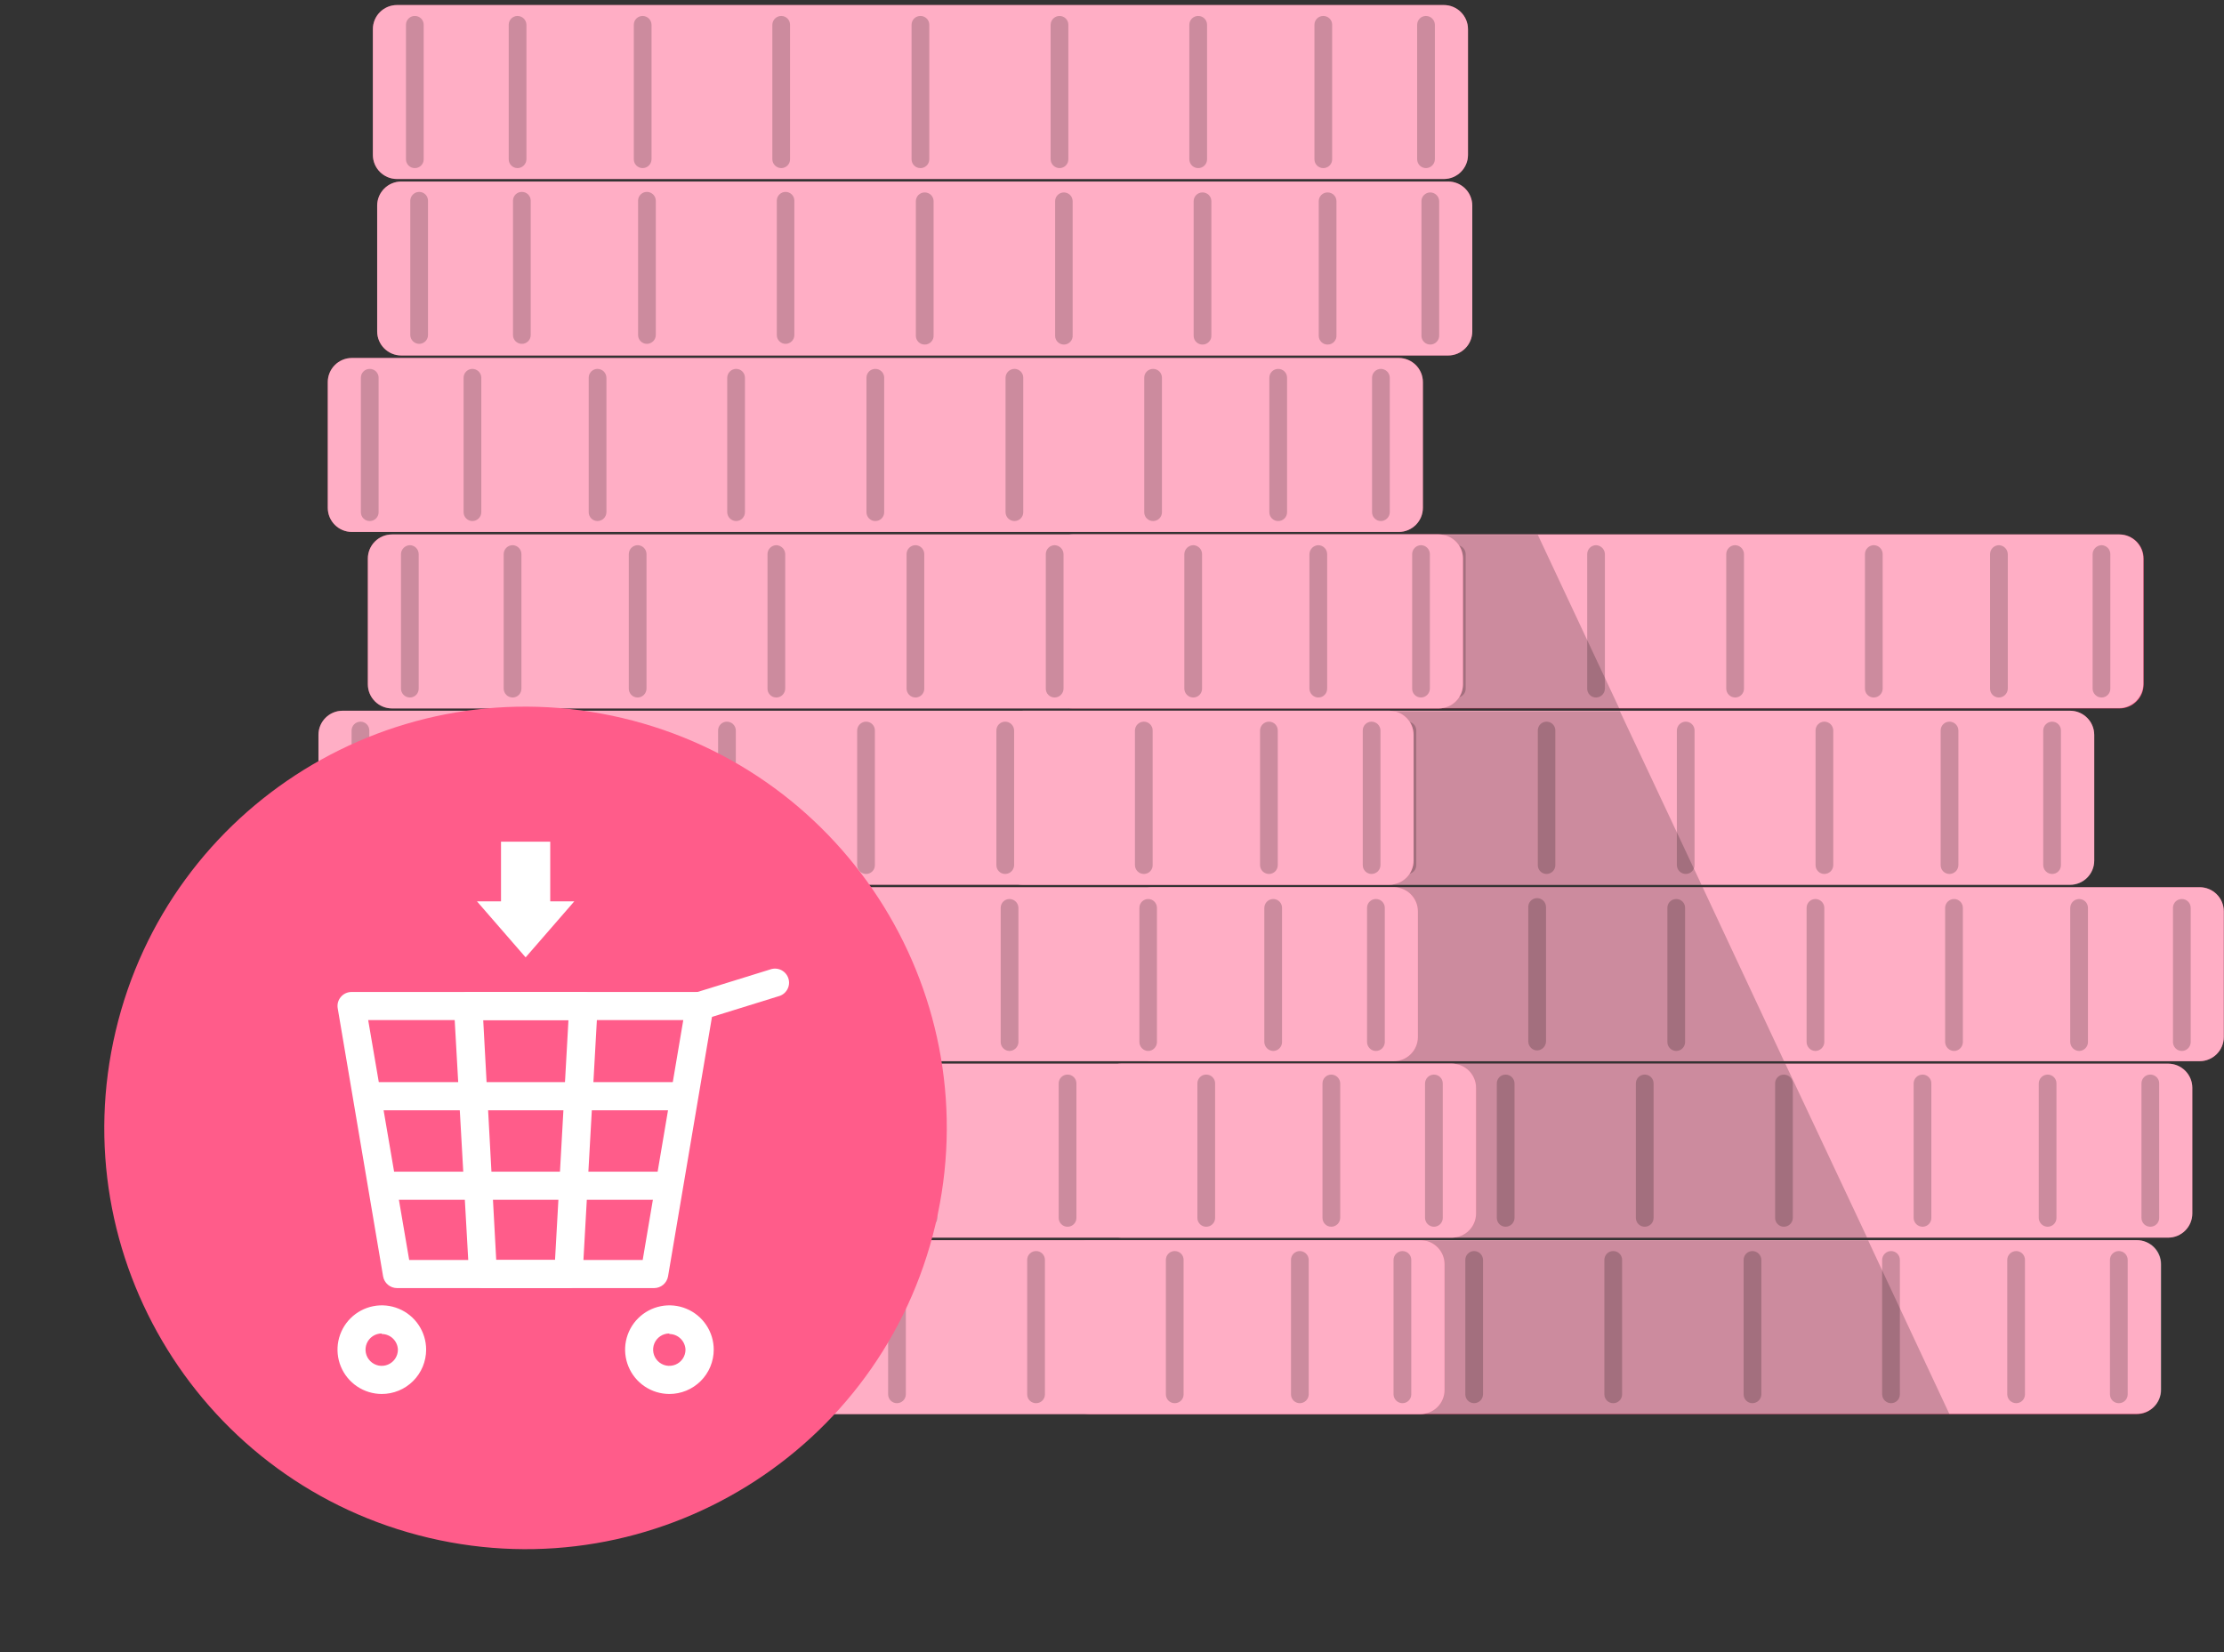 <svg width="105" height="78" viewBox="0 0 105 78" fill="none" xmlns="http://www.w3.org/2000/svg">
<rect x="0" y="0" width="105" height="78" fill="#333333" stroke="none"/>
<path d="M100.875 58.55H51.453C50.823 58.55 50.312 59.06 50.312 59.69V65.622C50.312 66.252 50.823 66.763 51.453 66.763H100.875C101.505 66.763 102.016 66.252 102.016 65.622V59.69C102.016 59.06 101.505 58.55 100.875 58.55Z" fill="#FF5C8A"/>
<path opacity="0.5" d="M102.033 59.69V65.605C102.033 65.755 102.004 65.904 101.946 66.043C101.888 66.182 101.803 66.308 101.696 66.415C101.589 66.521 101.463 66.604 101.323 66.661C101.184 66.718 101.035 66.747 100.884 66.746H51.462C51.312 66.747 51.163 66.718 51.024 66.661C50.885 66.604 50.759 66.52 50.653 66.414C50.547 66.308 50.463 66.182 50.406 66.043C50.349 65.904 50.32 65.755 50.321 65.605V59.69C50.32 59.54 50.349 59.391 50.406 59.252C50.463 59.113 50.547 58.987 50.653 58.881C50.759 58.775 50.885 58.691 51.024 58.634C51.163 58.577 51.312 58.548 51.462 58.549H100.876C101.027 58.547 101.177 58.575 101.317 58.631C101.458 58.688 101.586 58.771 101.693 58.877C101.801 58.984 101.887 59.11 101.945 59.25C102.003 59.389 102.033 59.539 102.033 59.69V59.69Z" fill="white"/>
<path opacity="0.2" d="M95.189 66.247C95.079 66.247 94.972 66.204 94.893 66.126C94.814 66.049 94.769 65.944 94.767 65.833V59.479C94.769 59.368 94.814 59.263 94.893 59.186C94.972 59.108 95.079 59.065 95.189 59.065V59.065C95.299 59.065 95.404 59.109 95.482 59.186C95.559 59.264 95.603 59.369 95.603 59.479V65.833C95.603 65.943 95.559 66.048 95.482 66.126C95.404 66.204 95.299 66.247 95.189 66.247Z" fill="black"/>
<path opacity="0.2" d="M89.283 66.247C89.172 66.247 89.066 66.204 88.987 66.126C88.908 66.049 88.863 65.944 88.86 65.833V59.479C88.863 59.368 88.908 59.263 88.987 59.186C89.066 59.108 89.172 59.065 89.283 59.065V59.065C89.337 59.065 89.391 59.076 89.441 59.096C89.492 59.117 89.537 59.148 89.576 59.186C89.614 59.225 89.644 59.27 89.665 59.321C89.686 59.371 89.697 59.425 89.697 59.479V65.833C89.697 65.888 89.686 65.941 89.665 65.992C89.644 66.042 89.614 66.087 89.576 66.126C89.537 66.164 89.492 66.195 89.441 66.216C89.391 66.237 89.337 66.247 89.283 66.247Z" fill="black"/>
<path opacity="0.2" d="M82.734 66.247C82.624 66.247 82.519 66.204 82.442 66.126C82.364 66.048 82.32 65.943 82.32 65.833V59.479C82.32 59.369 82.364 59.264 82.442 59.186C82.519 59.109 82.624 59.065 82.734 59.065C82.845 59.065 82.951 59.108 83.03 59.186C83.109 59.263 83.155 59.368 83.157 59.479V65.833C83.155 65.944 83.109 66.049 83.03 66.126C82.951 66.204 82.845 66.247 82.734 66.247V66.247Z" fill="black"/>
<path opacity="0.2" d="M100.03 66.247C99.92 66.247 99.815 66.204 99.737 66.126C99.66 66.048 99.616 65.943 99.616 65.833V59.479C99.616 59.369 99.66 59.264 99.737 59.186C99.815 59.109 99.92 59.065 100.03 59.065C100.085 59.064 100.14 59.074 100.191 59.094C100.242 59.114 100.289 59.145 100.328 59.183C100.368 59.222 100.399 59.268 100.42 59.319C100.442 59.369 100.453 59.424 100.453 59.479V65.833C100.453 65.888 100.442 65.943 100.42 65.994C100.399 66.044 100.368 66.091 100.328 66.129C100.289 66.168 100.242 66.198 100.191 66.218C100.14 66.239 100.085 66.248 100.03 66.247Z" fill="black"/>
<path opacity="0.2" d="M57.148 59.065C57.258 59.065 57.363 59.109 57.441 59.186C57.519 59.264 57.562 59.369 57.562 59.479V65.833C57.562 65.943 57.519 66.048 57.441 66.126C57.363 66.204 57.258 66.247 57.148 66.247C57.093 66.248 57.038 66.239 56.987 66.218C56.936 66.198 56.889 66.168 56.85 66.129C56.81 66.091 56.779 66.044 56.758 65.994C56.736 65.943 56.726 65.888 56.726 65.833V59.479C56.726 59.424 56.736 59.369 56.758 59.319C56.779 59.268 56.81 59.222 56.85 59.183C56.889 59.145 56.936 59.114 56.987 59.094C57.038 59.074 57.093 59.064 57.148 59.065V59.065Z" fill="black"/>
<path opacity="0.2" d="M63.046 59.065C63.101 59.064 63.156 59.074 63.207 59.094C63.258 59.114 63.305 59.145 63.344 59.183C63.383 59.222 63.415 59.268 63.436 59.319C63.457 59.369 63.468 59.424 63.468 59.479V65.833C63.468 65.888 63.457 65.943 63.436 65.994C63.415 66.044 63.383 66.091 63.344 66.129C63.305 66.168 63.258 66.198 63.207 66.218C63.156 66.239 63.101 66.248 63.046 66.247V66.247C62.936 66.247 62.831 66.204 62.753 66.126C62.675 66.048 62.632 65.943 62.632 65.833V59.479C62.632 59.369 62.675 59.264 62.753 59.186C62.831 59.109 62.936 59.065 63.046 59.065Z" fill="black"/>
<path opacity="0.2" d="M69.595 59.065C69.705 59.065 69.811 59.108 69.891 59.186C69.969 59.263 70.015 59.368 70.017 59.479V65.833C70.015 65.944 69.969 66.049 69.891 66.126C69.811 66.204 69.705 66.247 69.595 66.247V66.247C69.485 66.247 69.38 66.204 69.302 66.126C69.224 66.048 69.181 65.943 69.181 65.833V59.479C69.181 59.369 69.224 59.264 69.302 59.186C69.38 59.109 69.485 59.065 69.595 59.065Z" fill="black"/>
<path opacity="0.2" d="M52.298 59.065C52.408 59.065 52.514 59.109 52.591 59.186C52.669 59.264 52.712 59.369 52.712 59.479V65.833C52.712 65.943 52.669 66.048 52.591 66.126C52.514 66.204 52.408 66.247 52.298 66.247C52.188 66.247 52.082 66.204 52.003 66.126C51.924 66.049 51.878 65.944 51.876 65.833V59.479C51.878 59.368 51.924 59.263 52.003 59.186C52.082 59.108 52.188 59.065 52.298 59.065V59.065Z" fill="black"/>
<path opacity="0.2" d="M76.169 66.247C76.114 66.248 76.059 66.239 76.007 66.218C75.956 66.198 75.91 66.168 75.87 66.129C75.831 66.091 75.8 66.044 75.778 65.994C75.757 65.943 75.746 65.888 75.746 65.833V59.479C75.746 59.424 75.757 59.369 75.778 59.319C75.8 59.268 75.831 59.222 75.87 59.183C75.91 59.145 75.956 59.114 76.007 59.094C76.059 59.074 76.114 59.064 76.169 59.065C76.278 59.065 76.384 59.109 76.461 59.186C76.539 59.264 76.583 59.369 76.583 59.479V65.833C76.583 65.943 76.539 66.048 76.461 66.126C76.384 66.204 76.278 66.247 76.169 66.247Z" fill="black"/>
<path d="M102.363 50.218H52.941C52.31 50.218 51.8 50.729 51.8 51.359V57.29C51.8 57.92 52.31 58.431 52.941 58.431H102.363C102.993 58.431 103.503 57.92 103.503 57.29V51.359C103.503 50.729 102.993 50.218 102.363 50.218Z" fill="#FF5C8A"/>
<path opacity="0.5" d="M102.363 50.218H52.949C52.319 50.218 51.809 50.729 51.809 51.359V57.29C51.809 57.92 52.319 58.431 52.949 58.431H102.363C102.993 58.431 103.504 57.92 103.504 57.29V51.359C103.504 50.729 102.993 50.218 102.363 50.218Z" fill="white"/>
<path opacity="0.2" d="M96.676 57.916C96.566 57.916 96.46 57.873 96.381 57.795C96.302 57.718 96.256 57.612 96.254 57.502V51.148C96.256 51.037 96.302 50.932 96.381 50.854C96.46 50.777 96.566 50.734 96.676 50.734V50.734C96.786 50.734 96.891 50.777 96.969 50.855C97.047 50.933 97.09 51.038 97.09 51.148V57.502C97.09 57.612 97.047 57.717 96.969 57.795C96.891 57.872 96.786 57.916 96.676 57.916Z" fill="black"/>
<path opacity="0.2" d="M90.769 57.916C90.659 57.916 90.552 57.873 90.473 57.795C90.394 57.718 90.349 57.612 90.347 57.502V51.148C90.349 51.037 90.394 50.932 90.473 50.854C90.552 50.777 90.659 50.734 90.769 50.734V50.734C90.823 50.734 90.877 50.744 90.928 50.765C90.978 50.786 91.023 50.816 91.062 50.855C91.1 50.893 91.131 50.939 91.152 50.989C91.172 51.039 91.183 51.093 91.183 51.148V57.502C91.183 57.556 91.172 57.61 91.152 57.66C91.131 57.711 91.1 57.756 91.062 57.795C91.023 57.833 90.978 57.864 90.928 57.884C90.877 57.905 90.823 57.916 90.769 57.916Z" fill="black"/>
<path opacity="0.2" d="M84.221 57.916C84.111 57.916 84.006 57.872 83.928 57.795C83.85 57.717 83.807 57.612 83.807 57.502V51.148C83.807 51.038 83.85 50.933 83.928 50.855C84.006 50.777 84.111 50.734 84.221 50.734C84.331 50.734 84.438 50.777 84.516 50.854C84.596 50.932 84.641 51.037 84.643 51.148V57.502C84.641 57.612 84.596 57.718 84.516 57.795C84.438 57.873 84.331 57.916 84.221 57.916V57.916Z" fill="black"/>
<path opacity="0.2" d="M101.518 57.916C101.408 57.916 101.302 57.872 101.225 57.794C101.147 57.717 101.104 57.611 101.104 57.502V51.148C101.104 51.038 101.147 50.932 101.225 50.855C101.302 50.777 101.408 50.733 101.518 50.733C101.573 50.732 101.627 50.742 101.679 50.763C101.73 50.783 101.776 50.813 101.816 50.852C101.855 50.89 101.886 50.936 101.908 50.987C101.929 51.038 101.94 51.092 101.94 51.148V57.502C101.94 57.557 101.929 57.611 101.908 57.662C101.886 57.713 101.855 57.759 101.816 57.797C101.776 57.836 101.73 57.866 101.679 57.887C101.627 57.907 101.573 57.917 101.518 57.916V57.916Z" fill="black"/>
<path opacity="0.2" d="M58.635 50.733C58.745 50.733 58.85 50.777 58.928 50.855C59.006 50.932 59.049 51.038 59.049 51.148V57.502C59.049 57.611 59.006 57.717 58.928 57.794C58.85 57.872 58.745 57.916 58.635 57.916C58.58 57.917 58.526 57.907 58.474 57.887C58.423 57.866 58.377 57.836 58.337 57.797C58.298 57.759 58.267 57.713 58.245 57.662C58.224 57.611 58.213 57.557 58.213 57.502V51.148C58.213 51.092 58.224 51.038 58.245 50.987C58.267 50.936 58.298 50.89 58.337 50.852C58.377 50.813 58.423 50.783 58.474 50.763C58.526 50.742 58.58 50.732 58.635 50.733V50.733Z" fill="black"/>
<path opacity="0.2" d="M64.533 50.733C64.588 50.732 64.643 50.742 64.694 50.763C64.745 50.783 64.792 50.813 64.831 50.852C64.871 50.89 64.902 50.936 64.923 50.987C64.945 51.038 64.956 51.092 64.956 51.148V57.502C64.956 57.557 64.945 57.611 64.923 57.662C64.902 57.713 64.871 57.759 64.831 57.797C64.792 57.836 64.745 57.866 64.694 57.887C64.643 57.907 64.588 57.917 64.533 57.916V57.916C64.423 57.916 64.318 57.872 64.24 57.794C64.163 57.717 64.119 57.611 64.119 57.502V51.148C64.119 51.038 64.163 50.932 64.24 50.855C64.318 50.777 64.423 50.733 64.533 50.733Z" fill="black"/>
<path opacity="0.2" d="M71.082 50.734C71.193 50.734 71.299 50.777 71.378 50.854C71.457 50.932 71.502 51.037 71.504 51.148V57.502C71.502 57.612 71.457 57.718 71.378 57.795C71.299 57.873 71.193 57.916 71.082 57.916V57.916C70.972 57.916 70.867 57.872 70.789 57.795C70.712 57.717 70.668 57.612 70.668 57.502V51.148C70.668 51.038 70.712 50.933 70.789 50.855C70.867 50.777 70.972 50.734 71.082 50.734Z" fill="black"/>
<path opacity="0.2" d="M53.786 50.734C53.896 50.734 54.001 50.777 54.078 50.855C54.156 50.933 54.2 51.038 54.2 51.148V57.502C54.2 57.612 54.156 57.717 54.078 57.795C54.001 57.872 53.896 57.916 53.786 57.916C53.675 57.916 53.569 57.873 53.49 57.795C53.411 57.718 53.365 57.612 53.363 57.502V51.148C53.365 51.037 53.411 50.932 53.49 50.854C53.569 50.777 53.675 50.734 53.786 50.734V50.734Z" fill="black"/>
<path opacity="0.2" d="M77.656 57.916C77.601 57.917 77.546 57.907 77.495 57.887C77.444 57.866 77.397 57.836 77.358 57.797C77.318 57.759 77.287 57.713 77.266 57.662C77.244 57.611 77.233 57.557 77.233 57.502V51.148C77.233 51.092 77.244 51.038 77.266 50.987C77.287 50.936 77.318 50.89 77.358 50.852C77.397 50.813 77.444 50.783 77.495 50.763C77.546 50.742 77.601 50.732 77.656 50.733C77.71 50.733 77.764 50.744 77.814 50.765C77.865 50.786 77.91 50.816 77.949 50.855C77.987 50.893 78.018 50.939 78.038 50.989C78.059 51.039 78.07 51.093 78.07 51.148V57.502C78.07 57.556 78.059 57.61 78.038 57.66C78.018 57.71 77.987 57.756 77.949 57.794C77.91 57.833 77.865 57.863 77.814 57.884C77.764 57.905 77.71 57.916 77.656 57.916Z" fill="black"/>
<path d="M103.85 41.887H54.428C53.798 41.887 53.287 42.397 53.287 43.027V48.959C53.287 49.589 53.798 50.1 54.428 50.1H103.85C104.48 50.1 104.991 49.589 104.991 48.959V43.027C104.991 42.397 104.48 41.887 103.85 41.887Z" fill="#FF5C8A"/>
<path opacity="0.5" d="M103.849 41.887H54.436C53.806 41.887 53.295 42.397 53.295 43.027V48.959C53.295 49.589 53.806 50.1 54.436 50.1H103.849C104.479 50.1 104.99 49.589 104.99 48.959V43.027C104.99 42.397 104.479 41.887 103.849 41.887Z" fill="white"/>
<path opacity="0.2" d="M98.163 49.618C98.051 49.616 97.945 49.571 97.866 49.492C97.788 49.413 97.742 49.307 97.74 49.196V42.858C97.742 42.748 97.788 42.642 97.867 42.565C97.946 42.488 98.052 42.444 98.163 42.444V42.444C98.272 42.444 98.378 42.488 98.456 42.566C98.533 42.643 98.577 42.749 98.577 42.858V49.212C98.573 49.32 98.527 49.422 98.45 49.498C98.373 49.573 98.27 49.616 98.163 49.618Z" fill="black"/>
<path opacity="0.2" d="M92.257 49.618C92.145 49.616 92.039 49.571 91.96 49.492C91.881 49.413 91.836 49.307 91.834 49.196V42.858C91.836 42.748 91.882 42.642 91.961 42.565C92.04 42.488 92.146 42.444 92.257 42.444V42.444C92.366 42.444 92.472 42.488 92.549 42.566C92.627 42.643 92.671 42.749 92.671 42.858V49.212C92.666 49.32 92.621 49.422 92.544 49.498C92.467 49.573 92.364 49.616 92.257 49.618Z" fill="black"/>
<path opacity="0.2" d="M85.708 49.618C85.597 49.616 85.492 49.57 85.415 49.491C85.337 49.412 85.294 49.306 85.294 49.196V42.858C85.294 42.749 85.338 42.643 85.415 42.566C85.493 42.488 85.598 42.444 85.708 42.444C85.819 42.444 85.925 42.488 86.004 42.565C86.083 42.642 86.128 42.748 86.13 42.858V49.212C86.124 49.321 86.077 49.423 85.999 49.498C85.92 49.573 85.817 49.616 85.708 49.618V49.618Z" fill="black"/>
<path opacity="0.2" d="M103.005 49.618C102.894 49.616 102.789 49.571 102.712 49.492C102.634 49.413 102.591 49.306 102.591 49.196V42.858C102.591 42.749 102.634 42.643 102.712 42.566C102.79 42.488 102.895 42.444 103.005 42.444C103.06 42.443 103.115 42.453 103.166 42.474C103.217 42.494 103.264 42.524 103.303 42.563C103.342 42.601 103.374 42.647 103.395 42.698C103.416 42.749 103.427 42.803 103.427 42.858V49.213C103.423 49.322 103.377 49.425 103.298 49.501C103.219 49.576 103.114 49.618 103.005 49.618Z" fill="black"/>
<path opacity="0.2" d="M60.123 42.402C60.233 42.402 60.338 42.446 60.416 42.523C60.493 42.601 60.537 42.706 60.537 42.816V49.17C60.537 49.281 60.494 49.387 60.416 49.466C60.339 49.545 60.233 49.591 60.123 49.593C60.011 49.593 59.903 49.548 59.824 49.469C59.745 49.39 59.7 49.282 59.7 49.17V42.858C59.694 42.8 59.701 42.741 59.72 42.685C59.738 42.629 59.769 42.578 59.809 42.535C59.849 42.492 59.897 42.458 59.951 42.435C60.006 42.412 60.064 42.401 60.123 42.402V42.402Z" fill="black"/>
<path opacity="0.2" d="M66.021 42.402C66.076 42.401 66.13 42.411 66.182 42.431C66.233 42.452 66.28 42.482 66.319 42.52C66.358 42.559 66.389 42.605 66.411 42.656C66.432 42.707 66.443 42.761 66.443 42.816V49.17C66.443 49.282 66.399 49.39 66.319 49.469C66.24 49.548 66.133 49.593 66.021 49.593C65.91 49.591 65.805 49.545 65.727 49.466C65.65 49.387 65.607 49.281 65.607 49.17V42.858C65.601 42.801 65.607 42.742 65.625 42.687C65.643 42.632 65.673 42.581 65.712 42.538C65.751 42.495 65.799 42.461 65.852 42.437C65.905 42.414 65.963 42.402 66.021 42.402V42.402Z" fill="black"/>
<path opacity="0.2" d="M72.569 42.402C72.679 42.402 72.785 42.446 72.864 42.523C72.943 42.6 72.989 42.706 72.991 42.816V49.17C72.989 49.282 72.944 49.388 72.865 49.467C72.786 49.545 72.68 49.591 72.569 49.593C72.458 49.591 72.353 49.545 72.275 49.466C72.198 49.387 72.154 49.281 72.154 49.17V42.858C72.149 42.801 72.155 42.742 72.173 42.687C72.191 42.632 72.221 42.581 72.26 42.538C72.299 42.495 72.347 42.461 72.4 42.437C72.453 42.414 72.51 42.402 72.569 42.402V42.402Z" fill="black"/>
<path opacity="0.2" d="M55.273 42.402C55.382 42.402 55.488 42.446 55.565 42.523C55.643 42.601 55.687 42.706 55.687 42.816V49.17C55.687 49.281 55.643 49.387 55.566 49.466C55.488 49.545 55.383 49.591 55.273 49.593C55.161 49.591 55.055 49.545 54.976 49.467C54.897 49.388 54.852 49.282 54.85 49.17V42.858C54.845 42.8 54.853 42.742 54.872 42.686C54.891 42.631 54.921 42.58 54.961 42.538C55.001 42.495 55.049 42.461 55.103 42.437C55.156 42.414 55.214 42.402 55.273 42.402V42.402Z" fill="black"/>
<path opacity="0.2" d="M79.143 49.618C79.031 49.618 78.924 49.574 78.844 49.494C78.765 49.415 78.721 49.308 78.721 49.196V42.858C78.721 42.803 78.732 42.749 78.753 42.698C78.774 42.647 78.806 42.601 78.845 42.563C78.884 42.524 78.931 42.494 78.982 42.474C79.033 42.453 79.088 42.443 79.143 42.444C79.198 42.444 79.251 42.455 79.302 42.476C79.352 42.497 79.397 42.527 79.436 42.566C79.474 42.604 79.505 42.65 79.526 42.7C79.546 42.75 79.557 42.804 79.557 42.858V49.213C79.553 49.32 79.508 49.422 79.431 49.498C79.354 49.573 79.251 49.616 79.143 49.618Z" fill="black"/>
<path d="M97.732 33.555H48.31C47.68 33.555 47.169 34.066 47.169 34.696V40.628C47.169 41.258 47.68 41.769 48.31 41.769H97.732C98.362 41.769 98.873 41.258 98.873 40.628V34.696C98.873 34.066 98.362 33.555 97.732 33.555Z" fill="#FF5C8A"/>
<path opacity="0.5" d="M97.732 33.555H48.31C47.68 33.555 47.169 34.066 47.169 34.696V40.636C47.169 41.266 47.68 41.777 48.31 41.777H97.732C98.362 41.777 98.873 41.266 98.873 40.636V34.696C98.873 34.066 98.362 33.555 97.732 33.555Z" fill="white"/>
<path opacity="0.2" d="M92.037 41.261C91.982 41.261 91.927 41.251 91.877 41.229C91.826 41.208 91.78 41.177 91.741 41.137C91.703 41.098 91.672 41.051 91.652 41C91.632 40.949 91.622 40.894 91.623 40.839V34.493C91.622 34.438 91.632 34.383 91.652 34.332C91.672 34.281 91.703 34.234 91.741 34.195C91.78 34.156 91.826 34.124 91.877 34.103C91.927 34.082 91.982 34.071 92.037 34.071V34.071C92.149 34.071 92.257 34.115 92.336 34.194C92.415 34.274 92.46 34.381 92.46 34.493V40.839C92.46 40.951 92.415 41.059 92.336 41.138C92.257 41.217 92.149 41.261 92.037 41.261Z" fill="black"/>
<path opacity="0.2" d="M86.131 41.261C86.076 41.261 86.021 41.251 85.971 41.229C85.92 41.208 85.874 41.177 85.835 41.137C85.797 41.098 85.766 41.051 85.746 41C85.726 40.949 85.716 40.894 85.717 40.839V34.493C85.716 34.438 85.726 34.383 85.746 34.332C85.766 34.281 85.797 34.234 85.835 34.195C85.874 34.156 85.92 34.124 85.971 34.103C86.021 34.082 86.076 34.071 86.131 34.071V34.071C86.243 34.071 86.35 34.115 86.43 34.194C86.509 34.274 86.553 34.381 86.553 34.493V40.839C86.553 40.951 86.509 41.059 86.43 41.138C86.35 41.217 86.243 41.261 86.131 41.261Z" fill="black"/>
<path opacity="0.2" d="M79.591 41.261C79.478 41.261 79.371 41.217 79.292 41.138C79.213 41.059 79.168 40.951 79.168 40.839V34.493C79.168 34.381 79.213 34.274 79.292 34.194C79.371 34.115 79.478 34.071 79.591 34.071C79.645 34.071 79.7 34.082 79.751 34.103C79.802 34.124 79.848 34.156 79.886 34.195C79.925 34.234 79.955 34.281 79.975 34.332C79.996 34.383 80.006 34.438 80.004 34.493V40.839C80.006 40.894 79.996 40.949 79.975 41C79.955 41.051 79.925 41.098 79.886 41.137C79.848 41.177 79.802 41.208 79.751 41.229C79.7 41.251 79.645 41.261 79.591 41.261V41.261Z" fill="black"/>
<path opacity="0.2" d="M96.887 41.261C96.775 41.261 96.668 41.217 96.589 41.138C96.509 41.059 96.465 40.951 96.465 40.839V34.493C96.465 34.381 96.509 34.274 96.589 34.194C96.668 34.115 96.775 34.071 96.887 34.071C96.942 34.071 96.997 34.082 97.048 34.103C97.099 34.124 97.145 34.156 97.183 34.195C97.222 34.234 97.252 34.281 97.272 34.332C97.293 34.383 97.302 34.438 97.301 34.493V40.839C97.302 40.894 97.293 40.949 97.272 41C97.252 41.051 97.222 41.098 97.183 41.137C97.145 41.177 97.099 41.208 97.048 41.229C96.997 41.251 96.942 41.261 96.887 41.261V41.261Z" fill="black"/>
<path opacity="0.2" d="M53.997 34.071C54.052 34.071 54.106 34.082 54.157 34.103C54.208 34.124 54.254 34.156 54.292 34.195C54.331 34.234 54.361 34.281 54.382 34.332C54.402 34.383 54.412 34.438 54.411 34.493V40.839C54.412 40.894 54.402 40.949 54.382 41C54.361 41.051 54.331 41.098 54.292 41.137C54.254 41.177 54.208 41.208 54.157 41.229C54.106 41.251 54.052 41.261 53.997 41.261V41.261C53.885 41.261 53.777 41.217 53.698 41.138C53.619 41.059 53.574 40.951 53.574 40.839V34.493C53.574 34.381 53.619 34.274 53.698 34.194C53.777 34.115 53.885 34.071 53.997 34.071Z" fill="black"/>
<path opacity="0.2" d="M59.903 34.071C59.958 34.071 60.013 34.082 60.063 34.103C60.114 34.124 60.16 34.156 60.199 34.195C60.237 34.234 60.268 34.281 60.288 34.332C60.308 34.383 60.318 34.438 60.317 34.493V40.839C60.318 40.894 60.308 40.949 60.288 41C60.268 41.051 60.237 41.098 60.199 41.137C60.16 41.177 60.114 41.208 60.063 41.229C60.013 41.251 59.958 41.261 59.903 41.261V41.261C59.791 41.261 59.683 41.217 59.604 41.138C59.525 41.059 59.48 40.951 59.48 40.839V34.493C59.48 34.381 59.525 34.274 59.604 34.194C59.683 34.115 59.791 34.071 59.903 34.071Z" fill="black"/>
<path opacity="0.2" d="M66.452 34.071C66.507 34.071 66.561 34.082 66.612 34.103C66.663 34.124 66.709 34.156 66.748 34.195C66.786 34.234 66.817 34.281 66.837 34.332C66.857 34.383 66.867 34.438 66.866 34.493V40.839C66.867 40.894 66.857 40.949 66.837 41C66.817 41.051 66.786 41.098 66.748 41.137C66.709 41.177 66.663 41.208 66.612 41.229C66.561 41.251 66.507 41.261 66.452 41.261C66.34 41.261 66.232 41.217 66.153 41.138C66.074 41.059 66.029 40.951 66.029 40.839V34.493C66.029 34.381 66.074 34.274 66.153 34.194C66.232 34.115 66.34 34.071 66.452 34.071Z" fill="black"/>
<path opacity="0.2" d="M49.147 34.071C49.259 34.071 49.366 34.115 49.445 34.194C49.525 34.274 49.569 34.381 49.569 34.493V40.839C49.569 40.951 49.525 41.059 49.445 41.138C49.366 41.217 49.259 41.261 49.147 41.261C49.092 41.261 49.037 41.251 48.986 41.229C48.935 41.208 48.889 41.177 48.851 41.137C48.812 41.098 48.782 41.051 48.762 41C48.741 40.949 48.731 40.894 48.733 40.839V34.493C48.731 34.438 48.741 34.383 48.762 34.332C48.782 34.281 48.812 34.234 48.851 34.195C48.889 34.156 48.935 34.124 48.986 34.103C49.037 34.082 49.092 34.071 49.147 34.071V34.071Z" fill="black"/>
<path opacity="0.2" d="M73.017 41.261C72.962 41.261 72.907 41.251 72.856 41.229C72.805 41.208 72.759 41.177 72.721 41.137C72.682 41.098 72.652 41.051 72.632 41C72.611 40.949 72.602 40.894 72.603 40.839V34.493C72.602 34.438 72.611 34.383 72.632 34.332C72.652 34.281 72.682 34.234 72.721 34.195C72.759 34.156 72.805 34.124 72.856 34.103C72.907 34.082 72.962 34.071 73.017 34.071V34.071C73.072 34.071 73.126 34.082 73.177 34.103C73.228 34.124 73.274 34.156 73.312 34.195C73.351 34.234 73.381 34.281 73.402 34.332C73.422 34.383 73.432 34.438 73.431 34.493V40.839C73.432 40.894 73.422 40.949 73.402 41C73.381 41.051 73.351 41.098 73.312 41.137C73.274 41.177 73.228 41.208 73.177 41.229C73.126 41.251 73.072 41.261 73.017 41.261V41.261Z" fill="black"/>
<path d="M100.064 25.232H50.642C50.012 25.232 49.501 25.743 49.501 26.373V32.305C49.501 32.935 50.012 33.446 50.642 33.446H100.064C100.694 33.446 101.205 32.935 101.205 32.305V26.373C101.205 25.743 100.694 25.232 100.064 25.232Z" fill="#FF5C8A"/>
<path opacity="0.5" d="M101.188 26.373V32.288C101.186 32.588 101.066 32.876 100.855 33.089C100.643 33.302 100.356 33.424 100.056 33.429H50.626C50.324 33.426 50.036 33.305 49.824 33.092C49.612 32.878 49.493 32.589 49.493 32.288V26.373C49.492 26.224 49.52 26.076 49.577 25.937C49.633 25.799 49.717 25.673 49.822 25.567C49.927 25.461 50.052 25.377 50.19 25.319C50.328 25.262 50.476 25.232 50.626 25.232H100.056C100.357 25.235 100.645 25.356 100.857 25.57C101.069 25.783 101.188 26.072 101.188 26.373V26.373Z" fill="white"/>
<path opacity="0.2" d="M94.369 32.93C94.314 32.93 94.26 32.919 94.209 32.898C94.158 32.877 94.112 32.845 94.073 32.806C94.035 32.767 94.004 32.72 93.984 32.669C93.964 32.617 93.954 32.563 93.955 32.508V26.162C93.955 26.051 93.999 25.945 94.076 25.866C94.153 25.787 94.259 25.742 94.369 25.739C94.481 25.742 94.587 25.787 94.665 25.866C94.744 25.944 94.79 26.051 94.792 26.162V32.508C94.792 32.62 94.747 32.727 94.668 32.806C94.589 32.886 94.481 32.93 94.369 32.93Z" fill="black"/>
<path opacity="0.2" d="M88.463 32.93C88.408 32.93 88.353 32.919 88.302 32.898C88.252 32.877 88.206 32.845 88.167 32.806C88.129 32.767 88.098 32.72 88.078 32.669C88.058 32.617 88.048 32.563 88.049 32.508V26.162C88.049 26.051 88.092 25.945 88.17 25.866C88.247 25.787 88.352 25.742 88.463 25.739C88.575 25.739 88.683 25.784 88.762 25.863C88.841 25.942 88.885 26.05 88.885 26.162V32.508C88.885 32.62 88.841 32.727 88.762 32.806C88.683 32.886 88.575 32.93 88.463 32.93Z" fill="black"/>
<path opacity="0.2" d="M81.922 32.93C81.81 32.93 81.703 32.886 81.624 32.806C81.544 32.727 81.5 32.62 81.5 32.508V26.162C81.5 26.05 81.544 25.942 81.624 25.863C81.703 25.784 81.81 25.739 81.922 25.739C82.033 25.742 82.138 25.787 82.216 25.866C82.293 25.945 82.337 26.051 82.337 26.162V32.508C82.338 32.563 82.328 32.617 82.308 32.669C82.287 32.72 82.257 32.767 82.218 32.806C82.18 32.845 82.134 32.877 82.083 32.898C82.032 32.919 81.978 32.93 81.922 32.93V32.93Z" fill="black"/>
<path opacity="0.2" d="M99.219 32.93C99.107 32.93 99 32.886 98.921 32.806C98.841 32.727 98.797 32.62 98.797 32.508V26.162C98.799 26.051 98.844 25.944 98.923 25.866C99.002 25.787 99.108 25.742 99.219 25.739C99.33 25.742 99.435 25.787 99.513 25.866C99.59 25.945 99.633 26.051 99.633 26.162V32.508C99.635 32.563 99.625 32.617 99.604 32.669C99.584 32.72 99.554 32.767 99.515 32.806C99.477 32.845 99.431 32.877 99.38 32.898C99.329 32.919 99.274 32.93 99.219 32.93V32.93Z" fill="black"/>
<path opacity="0.2" d="M56.329 25.739C56.439 25.742 56.545 25.787 56.622 25.866C56.699 25.945 56.743 26.051 56.743 26.162V32.508C56.744 32.563 56.734 32.617 56.714 32.669C56.693 32.72 56.663 32.767 56.624 32.806C56.586 32.845 56.54 32.877 56.489 32.898C56.438 32.919 56.384 32.93 56.329 32.93V32.93C56.217 32.93 56.109 32.886 56.03 32.806C55.951 32.727 55.906 32.62 55.906 32.508V26.162C55.908 26.051 55.954 25.944 56.032 25.866C56.111 25.787 56.217 25.742 56.329 25.739Z" fill="black"/>
<path opacity="0.2" d="M62.235 25.739C62.346 25.742 62.451 25.787 62.528 25.866C62.606 25.945 62.649 26.051 62.649 26.162V32.508C62.65 32.563 62.64 32.617 62.62 32.669C62.6 32.72 62.569 32.767 62.531 32.806C62.492 32.845 62.446 32.877 62.395 32.898C62.345 32.919 62.29 32.93 62.235 32.93C62.123 32.93 62.016 32.886 61.936 32.806C61.857 32.727 61.812 32.62 61.812 32.508V26.162C61.815 26.051 61.86 25.944 61.939 25.866C62.017 25.787 62.124 25.742 62.235 25.739Z" fill="black"/>
<path opacity="0.2" d="M68.784 25.739C68.894 25.742 69 25.787 69.077 25.866C69.154 25.945 69.198 26.051 69.198 26.162V32.508C69.199 32.563 69.189 32.617 69.169 32.669C69.148 32.72 69.118 32.767 69.08 32.806C69.041 32.845 68.995 32.877 68.944 32.898C68.894 32.919 68.839 32.93 68.784 32.93V32.93C68.672 32.93 68.564 32.886 68.485 32.806C68.406 32.727 68.361 32.62 68.361 32.508V26.162C68.361 26.05 68.406 25.942 68.485 25.863C68.564 25.784 68.672 25.739 68.784 25.739Z" fill="black"/>
<path opacity="0.2" d="M51.479 25.739C51.591 25.739 51.698 25.784 51.777 25.863C51.856 25.942 51.901 26.05 51.901 26.162V32.508C51.901 32.62 51.856 32.727 51.777 32.806C51.698 32.886 51.591 32.93 51.479 32.93C51.423 32.93 51.369 32.919 51.318 32.898C51.267 32.877 51.221 32.845 51.183 32.806C51.144 32.767 51.114 32.72 51.094 32.669C51.073 32.617 51.063 32.563 51.065 32.508V26.162C51.065 26.051 51.108 25.945 51.185 25.866C51.263 25.787 51.368 25.742 51.479 25.739Z" fill="black"/>
<path opacity="0.2" d="M75.349 32.93C75.294 32.93 75.239 32.919 75.188 32.898C75.138 32.877 75.091 32.845 75.053 32.806C75.014 32.767 74.984 32.72 74.964 32.669C74.943 32.617 74.933 32.563 74.935 32.508V26.162C74.935 26.051 74.978 25.945 75.055 25.866C75.133 25.787 75.238 25.742 75.349 25.739C75.46 25.742 75.566 25.787 75.645 25.866C75.724 25.944 75.769 26.051 75.771 26.162V32.508C75.771 32.62 75.727 32.727 75.647 32.806C75.568 32.886 75.461 32.93 75.349 32.93Z" fill="black"/>
<path opacity="0.2" d="M49.501 32.305V26.39C49.5 26.241 49.528 26.092 49.585 25.954C49.641 25.816 49.724 25.69 49.83 25.584C49.935 25.478 50.06 25.394 50.198 25.336C50.336 25.279 50.484 25.249 50.633 25.249H72.603L76.456 33.462H50.633C50.483 33.461 50.334 33.43 50.196 33.371C50.057 33.313 49.931 33.227 49.826 33.119C49.721 33.012 49.638 32.884 49.582 32.745C49.526 32.605 49.499 32.455 49.501 32.305Z" fill="black"/>
<path opacity="0.2" d="M80.334 41.777H48.31C48.007 41.777 47.717 41.657 47.503 41.443C47.289 41.229 47.169 40.939 47.169 40.636V34.721C47.169 34.419 47.289 34.129 47.503 33.915C47.717 33.701 48.007 33.581 48.31 33.581H76.481L80.334 41.777Z" fill="black"/>
<path opacity="0.2" d="M54.436 41.887H80.385L84.229 50.1H54.436C54.286 50.101 54.137 50.072 53.998 50.015C53.859 49.958 53.733 49.874 53.627 49.768C53.52 49.662 53.437 49.536 53.38 49.397C53.323 49.258 53.294 49.109 53.295 48.959V43.044C53.293 42.893 53.321 42.743 53.377 42.603C53.433 42.462 53.517 42.334 53.623 42.227C53.729 42.119 53.856 42.033 53.995 41.975C54.135 41.917 54.285 41.887 54.436 41.887V41.887Z" fill="black"/>
<path opacity="0.2" d="M52.94 50.218H84.288L88.15 58.431H52.94C52.791 58.431 52.643 58.402 52.505 58.344C52.367 58.287 52.242 58.203 52.136 58.096C52.031 57.99 51.948 57.865 51.892 57.726C51.835 57.588 51.807 57.44 51.808 57.29V51.376C51.804 51.225 51.831 51.075 51.887 50.934C51.942 50.794 52.025 50.666 52.13 50.559C52.236 50.451 52.362 50.365 52.501 50.307C52.64 50.248 52.789 50.218 52.94 50.218Z" fill="black"/>
<path opacity="0.2" d="M92.037 66.763H51.479C51.328 66.764 51.18 66.735 51.041 66.678C50.902 66.621 50.776 66.537 50.669 66.431C50.563 66.325 50.479 66.199 50.422 66.06C50.365 65.921 50.337 65.772 50.338 65.622V59.707C50.337 59.557 50.365 59.408 50.422 59.269C50.479 59.13 50.563 59.004 50.669 58.898C50.776 58.792 50.902 58.708 51.041 58.651C51.18 58.594 51.328 58.565 51.479 58.566H88.201L92.037 66.763Z" fill="black"/>
<path d="M67.06 58.55H17.638C17.008 58.55 16.497 59.06 16.497 59.69V65.622C16.497 66.252 17.008 66.763 17.638 66.763H67.06C67.69 66.763 68.201 66.252 68.201 65.622V59.69C68.201 59.06 67.69 58.55 67.06 58.55Z" fill="#FF5C8A"/>
<path opacity="0.5" d="M67.06 58.55H17.638C17.008 58.55 16.497 59.06 16.497 59.69V65.622C16.497 66.252 17.008 66.763 17.638 66.763H67.06C67.69 66.763 68.201 66.252 68.201 65.622V59.69C68.201 59.06 67.69 58.55 67.06 58.55Z" fill="white"/>
<path opacity="0.2" d="M61.365 66.247C61.255 66.247 61.15 66.204 61.072 66.126C60.995 66.048 60.951 65.943 60.951 65.833V59.479C60.951 59.369 60.995 59.264 61.072 59.186C61.15 59.109 61.255 59.065 61.365 59.065C61.476 59.065 61.582 59.108 61.661 59.186C61.74 59.263 61.785 59.368 61.788 59.479V65.833C61.785 65.944 61.74 66.049 61.661 66.126C61.582 66.204 61.476 66.247 61.365 66.247V66.247Z" fill="black"/>
<path opacity="0.2" d="M55.458 66.247C55.348 66.247 55.243 66.204 55.165 66.126C55.088 66.048 55.044 65.943 55.044 65.833V59.479C55.044 59.369 55.088 59.264 55.165 59.186C55.243 59.109 55.348 59.065 55.458 59.065C55.513 59.064 55.568 59.074 55.619 59.094C55.67 59.114 55.717 59.145 55.756 59.183C55.796 59.222 55.827 59.268 55.848 59.319C55.87 59.369 55.88 59.424 55.88 59.479V65.833C55.88 65.888 55.87 65.943 55.848 65.994C55.827 66.044 55.796 66.091 55.756 66.129C55.717 66.168 55.67 66.198 55.619 66.218C55.568 66.239 55.513 66.248 55.458 66.247V66.247Z" fill="black"/>
<path opacity="0.2" d="M48.919 66.247C48.864 66.248 48.809 66.239 48.758 66.218C48.706 66.198 48.66 66.168 48.62 66.129C48.581 66.091 48.55 66.044 48.528 65.994C48.507 65.943 48.496 65.888 48.496 65.833V59.479C48.496 59.424 48.507 59.369 48.528 59.319C48.55 59.268 48.581 59.222 48.62 59.183C48.66 59.145 48.706 59.114 48.758 59.094C48.809 59.074 48.864 59.064 48.919 59.065C49.028 59.065 49.134 59.109 49.211 59.186C49.289 59.264 49.333 59.369 49.333 59.479V65.833C49.333 65.943 49.289 66.048 49.211 66.126C49.134 66.204 49.028 66.247 48.919 66.247Z" fill="black"/>
<path opacity="0.2" d="M66.215 66.247C66.104 66.247 65.998 66.204 65.919 66.126C65.84 66.049 65.794 65.944 65.792 65.833V59.479C65.794 59.368 65.84 59.263 65.919 59.186C65.998 59.108 66.104 59.065 66.215 59.065V59.065C66.324 59.065 66.43 59.109 66.507 59.186C66.585 59.264 66.629 59.369 66.629 59.479V65.833C66.629 65.943 66.585 66.048 66.507 66.126C66.43 66.204 66.324 66.247 66.215 66.247Z" fill="black"/>
<path opacity="0.2" d="M23.324 59.065C23.434 59.065 23.539 59.109 23.617 59.186C23.695 59.264 23.738 59.369 23.738 59.479V65.833C23.738 65.943 23.695 66.048 23.617 66.126C23.539 66.204 23.434 66.247 23.324 66.247C23.214 66.247 23.109 66.204 23.031 66.126C22.954 66.048 22.91 65.943 22.91 65.833V59.479C22.91 59.369 22.954 59.264 23.031 59.186C23.109 59.109 23.214 59.065 23.324 59.065Z" fill="black"/>
<path opacity="0.2" d="M29.231 59.065C29.341 59.065 29.446 59.109 29.524 59.186C29.602 59.264 29.645 59.369 29.645 59.479V65.833C29.645 65.943 29.602 66.048 29.524 66.126C29.446 66.204 29.341 66.247 29.231 66.247C29.12 66.247 29.014 66.204 28.935 66.126C28.856 66.049 28.811 65.944 28.809 65.833V59.479C28.811 59.368 28.856 59.263 28.935 59.186C29.014 59.108 29.12 59.065 29.231 59.065V59.065Z" fill="black"/>
<path opacity="0.2" d="M35.779 59.065C35.889 59.065 35.994 59.109 36.072 59.186C36.149 59.264 36.193 59.369 36.193 59.479V65.833C36.193 65.943 36.149 66.048 36.072 66.126C35.994 66.204 35.889 66.247 35.779 66.247C35.724 66.248 35.669 66.239 35.618 66.218C35.567 66.198 35.52 66.168 35.481 66.129C35.441 66.091 35.41 66.044 35.389 65.994C35.367 65.943 35.356 65.888 35.356 65.833V59.479C35.356 59.424 35.367 59.369 35.389 59.319C35.41 59.268 35.441 59.222 35.481 59.183C35.52 59.145 35.567 59.114 35.618 59.094C35.669 59.074 35.724 59.064 35.779 59.065Z" fill="black"/>
<path opacity="0.2" d="M18.475 59.065C18.53 59.064 18.584 59.074 18.636 59.094C18.687 59.114 18.733 59.145 18.773 59.183C18.812 59.222 18.843 59.268 18.865 59.319C18.886 59.369 18.897 59.424 18.897 59.479V65.833C18.897 65.888 18.886 65.943 18.865 65.994C18.843 66.044 18.812 66.091 18.773 66.129C18.733 66.168 18.687 66.198 18.636 66.218C18.584 66.239 18.53 66.248 18.475 66.247C18.365 66.247 18.259 66.204 18.182 66.126C18.104 66.048 18.061 65.943 18.061 65.833V59.479C18.061 59.369 18.104 59.264 18.182 59.186C18.259 59.109 18.365 59.065 18.475 59.065Z" fill="black"/>
<path opacity="0.2" d="M42.345 66.247C42.235 66.247 42.13 66.204 42.052 66.126C41.974 66.048 41.931 65.943 41.931 65.833V59.479C41.931 59.369 41.974 59.264 42.052 59.186C42.13 59.109 42.235 59.065 42.345 59.065C42.455 59.065 42.562 59.108 42.641 59.186C42.719 59.263 42.765 59.368 42.767 59.479V65.833C42.765 65.944 42.719 66.049 42.641 66.126C42.562 66.204 42.455 66.247 42.345 66.247V66.247Z" fill="black"/>
<path d="M68.547 50.218H19.125C18.495 50.218 17.984 50.729 17.984 51.359V57.29C17.984 57.92 18.495 58.431 19.125 58.431H68.547C69.177 58.431 69.688 57.92 69.688 57.29V51.359C69.688 50.729 69.177 50.218 68.547 50.218Z" fill="#FF5C8A"/>
<path opacity="0.5" d="M68.547 50.218H19.125C18.495 50.218 17.984 50.729 17.984 51.359V57.29C17.984 57.92 18.495 58.431 19.125 58.431H68.547C69.177 58.431 69.688 57.92 69.688 57.29V51.359C69.688 50.729 69.177 50.218 68.547 50.218Z" fill="white"/>
<path opacity="0.2" d="M62.852 57.916C62.742 57.916 62.636 57.872 62.559 57.795C62.481 57.717 62.438 57.612 62.438 57.502V51.148C62.438 51.038 62.481 50.933 62.559 50.855C62.636 50.777 62.742 50.734 62.852 50.734C62.962 50.734 63.068 50.777 63.147 50.854C63.226 50.932 63.272 51.037 63.274 51.148V57.502C63.272 57.612 63.226 57.718 63.147 57.795C63.068 57.873 62.962 57.916 62.852 57.916V57.916Z" fill="black"/>
<path opacity="0.2" d="M56.945 57.916C56.836 57.916 56.73 57.872 56.653 57.794C56.575 57.717 56.531 57.611 56.531 57.502V51.148C56.531 51.038 56.575 50.932 56.653 50.855C56.73 50.777 56.836 50.733 56.945 50.733C57 50.732 57.055 50.742 57.106 50.763C57.157 50.783 57.204 50.813 57.243 50.852C57.283 50.89 57.314 50.936 57.336 50.987C57.357 51.038 57.368 51.092 57.368 51.148V57.502C57.368 57.557 57.357 57.611 57.336 57.662C57.314 57.713 57.283 57.759 57.243 57.797C57.204 57.836 57.157 57.866 57.106 57.887C57.055 57.907 57 57.917 56.945 57.916V57.916Z" fill="black"/>
<path opacity="0.2" d="M50.406 57.916C50.351 57.917 50.296 57.907 50.245 57.887C50.194 57.866 50.147 57.836 50.108 57.797C50.068 57.759 50.037 57.713 50.016 57.662C49.994 57.611 49.983 57.557 49.983 57.502V51.148C49.983 51.092 49.994 51.038 50.016 50.987C50.037 50.936 50.068 50.89 50.108 50.852C50.147 50.813 50.194 50.783 50.245 50.763C50.296 50.742 50.351 50.732 50.406 50.733C50.516 50.733 50.621 50.777 50.699 50.855C50.776 50.932 50.82 51.038 50.82 51.148V57.502C50.82 57.611 50.776 57.717 50.699 57.794C50.621 57.872 50.516 57.916 50.406 57.916Z" fill="black"/>
<path opacity="0.2" d="M67.702 57.916C67.591 57.916 67.485 57.873 67.406 57.795C67.327 57.718 67.281 57.612 67.279 57.502V51.148C67.281 51.037 67.327 50.932 67.406 50.854C67.485 50.777 67.591 50.734 67.702 50.734V50.734C67.812 50.734 67.917 50.777 67.995 50.855C68.072 50.933 68.116 51.038 68.116 51.148V57.502C68.116 57.612 68.072 57.717 67.995 57.795C67.917 57.872 67.812 57.916 67.702 57.916Z" fill="black"/>
<path opacity="0.2" d="M24.811 50.734C24.921 50.734 25.027 50.777 25.104 50.855C25.182 50.933 25.226 51.038 25.226 51.148V57.502C25.226 57.612 25.182 57.717 25.104 57.795C25.027 57.872 24.921 57.916 24.811 57.916C24.702 57.916 24.596 57.872 24.519 57.795C24.441 57.717 24.398 57.612 24.398 57.502V51.148C24.398 51.038 24.441 50.933 24.519 50.855C24.596 50.777 24.702 50.734 24.811 50.734Z" fill="black"/>
<path opacity="0.2" d="M30.717 50.734C30.827 50.734 30.933 50.777 31.01 50.855C31.088 50.933 31.131 51.038 31.131 51.148V57.502C31.131 57.612 31.088 57.717 31.01 57.795C30.933 57.872 30.827 57.916 30.717 57.916V57.916C30.607 57.916 30.501 57.873 30.422 57.795C30.343 57.718 30.297 57.612 30.295 57.502V51.148C30.297 51.037 30.343 50.932 30.422 50.854C30.501 50.777 30.607 50.734 30.717 50.734V50.734Z" fill="black"/>
<path opacity="0.2" d="M37.266 50.733C37.376 50.733 37.481 50.777 37.559 50.855C37.637 50.932 37.68 51.038 37.68 51.148V57.502C37.68 57.611 37.637 57.717 37.559 57.794C37.481 57.872 37.376 57.916 37.266 57.916C37.211 57.917 37.156 57.907 37.105 57.887C37.054 57.866 37.007 57.836 36.968 57.797C36.929 57.759 36.897 57.713 36.876 57.662C36.855 57.611 36.844 57.557 36.844 57.502V51.148C36.844 51.092 36.855 51.038 36.876 50.987C36.897 50.936 36.929 50.89 36.968 50.852C37.007 50.813 37.054 50.783 37.105 50.763C37.156 50.742 37.211 50.732 37.266 50.733Z" fill="black"/>
<path opacity="0.2" d="M19.961 50.733C20.016 50.732 20.071 50.742 20.122 50.763C20.173 50.783 20.22 50.813 20.259 50.852C20.299 50.89 20.33 50.936 20.351 50.987C20.372 51.038 20.383 51.092 20.383 51.148V57.502C20.383 57.557 20.372 57.611 20.351 57.662C20.33 57.713 20.299 57.759 20.259 57.797C20.22 57.836 20.173 57.866 20.122 57.887C20.071 57.907 20.016 57.917 19.961 57.916C19.851 57.916 19.746 57.872 19.668 57.794C19.59 57.717 19.547 57.611 19.547 57.502V51.148C19.547 51.038 19.59 50.932 19.668 50.855C19.746 50.777 19.851 50.733 19.961 50.733Z" fill="black"/>
<path opacity="0.2" d="M43.832 57.916C43.722 57.916 43.617 57.872 43.539 57.795C43.462 57.717 43.418 57.612 43.418 57.502V51.148C43.418 51.038 43.462 50.933 43.539 50.855C43.617 50.777 43.722 50.734 43.832 50.734C43.943 50.734 44.049 50.777 44.128 50.854C44.207 50.932 44.252 51.037 44.255 51.148V57.502C44.252 57.612 44.207 57.718 44.128 57.795C44.049 57.873 43.943 57.916 43.832 57.916V57.916Z" fill="black"/>
<path d="M65.801 41.887H16.379C15.749 41.887 15.238 42.397 15.238 43.027V48.959C15.238 49.589 15.749 50.1 16.379 50.1H65.801C66.431 50.1 66.942 49.589 66.942 48.959V43.027C66.942 42.397 66.431 41.887 65.801 41.887Z" fill="#FF5C8A"/>
<path opacity="0.5" d="M65.801 41.887H16.379C15.749 41.887 15.238 42.397 15.238 43.027V48.959C15.238 49.589 15.749 50.1 16.379 50.1H65.801C66.431 50.1 66.942 49.589 66.942 48.959V43.027C66.942 42.397 66.431 41.887 65.801 41.887Z" fill="white"/>
<path opacity="0.2" d="M60.114 49.618C60.002 49.616 59.896 49.571 59.818 49.492C59.739 49.413 59.694 49.307 59.691 49.196V42.858C59.694 42.748 59.739 42.642 59.818 42.565C59.897 42.488 60.003 42.444 60.114 42.444V42.444C60.224 42.444 60.329 42.488 60.407 42.566C60.484 42.643 60.528 42.749 60.528 42.858V49.212C60.524 49.32 60.478 49.422 60.401 49.498C60.325 49.573 60.222 49.616 60.114 49.618Z" fill="black"/>
<path opacity="0.2" d="M54.208 49.618C54.097 49.616 53.992 49.57 53.915 49.491C53.837 49.412 53.794 49.306 53.794 49.196V42.858C53.794 42.804 53.805 42.75 53.825 42.7C53.846 42.65 53.877 42.604 53.915 42.566C53.954 42.527 53.999 42.497 54.05 42.476C54.1 42.455 54.154 42.444 54.208 42.444C54.318 42.444 54.423 42.488 54.501 42.566C54.578 42.643 54.622 42.749 54.622 42.858V49.212C54.618 49.32 54.572 49.422 54.495 49.498C54.419 49.573 54.316 49.616 54.208 49.618Z" fill="black"/>
<path opacity="0.2" d="M47.659 49.618C47.549 49.616 47.443 49.57 47.366 49.491C47.288 49.412 47.245 49.306 47.245 49.196V42.858C47.245 42.749 47.289 42.643 47.366 42.566C47.444 42.488 47.549 42.444 47.659 42.444C47.77 42.444 47.876 42.488 47.955 42.565C48.034 42.642 48.079 42.748 48.082 42.858V49.212C48.075 49.321 48.028 49.423 47.95 49.498C47.871 49.573 47.768 49.616 47.659 49.618V49.618Z" fill="black"/>
<path opacity="0.2" d="M64.965 49.618C64.852 49.618 64.745 49.574 64.666 49.494C64.587 49.415 64.542 49.308 64.542 49.196V42.858C64.542 42.803 64.553 42.749 64.574 42.698C64.596 42.647 64.627 42.601 64.666 42.563C64.706 42.524 64.752 42.494 64.803 42.474C64.855 42.453 64.909 42.443 64.965 42.444C65.074 42.444 65.18 42.488 65.257 42.566C65.335 42.643 65.379 42.749 65.379 42.858V49.213C65.374 49.32 65.329 49.422 65.252 49.498C65.175 49.573 65.072 49.616 64.965 49.618Z" fill="black"/>
<path opacity="0.2" d="M22.074 42.402C22.184 42.402 22.289 42.446 22.367 42.523C22.445 42.601 22.488 42.706 22.488 42.816V49.17C22.488 49.281 22.445 49.387 22.367 49.466C22.29 49.545 22.185 49.591 22.074 49.593C21.962 49.593 21.855 49.548 21.775 49.469C21.696 49.39 21.652 49.282 21.652 49.17V42.858C21.646 42.8 21.652 42.741 21.671 42.685C21.689 42.629 21.72 42.578 21.76 42.535C21.8 42.492 21.848 42.458 21.903 42.435C21.957 42.412 22.015 42.401 22.074 42.402V42.402Z" fill="black"/>
<path opacity="0.2" d="M27.98 42.402C28.09 42.402 28.195 42.446 28.273 42.523C28.351 42.601 28.394 42.706 28.394 42.816V49.17C28.394 49.281 28.351 49.387 28.274 49.466C28.196 49.545 28.091 49.591 27.98 49.593C27.868 49.593 27.761 49.548 27.682 49.469C27.602 49.39 27.558 49.282 27.558 49.17V42.858C27.552 42.8 27.558 42.741 27.577 42.685C27.596 42.629 27.626 42.578 27.666 42.535C27.706 42.492 27.755 42.458 27.809 42.435C27.863 42.412 27.922 42.401 27.98 42.402V42.402Z" fill="black"/>
<path opacity="0.2" d="M34.52 42.402C34.63 42.402 34.736 42.446 34.816 42.523C34.895 42.6 34.94 42.706 34.942 42.816V49.17C34.94 49.282 34.895 49.388 34.816 49.467C34.737 49.545 34.631 49.591 34.52 49.593C34.409 49.591 34.304 49.545 34.226 49.466C34.149 49.387 34.106 49.281 34.106 49.17V42.858C34.1 42.801 34.106 42.742 34.124 42.687C34.142 42.632 34.172 42.581 34.211 42.538C34.25 42.495 34.298 42.461 34.351 42.437C34.404 42.414 34.462 42.402 34.52 42.402V42.402Z" fill="black"/>
<path opacity="0.2" d="M17.224 42.402C17.334 42.402 17.439 42.446 17.517 42.523C17.594 42.601 17.638 42.706 17.638 42.816V49.17C17.638 49.281 17.595 49.387 17.517 49.466C17.44 49.545 17.334 49.591 17.224 49.593C17.113 49.591 17.008 49.545 16.93 49.466C16.853 49.387 16.81 49.281 16.81 49.17V42.858C16.804 42.801 16.81 42.742 16.828 42.687C16.846 42.632 16.876 42.581 16.915 42.538C16.954 42.495 17.002 42.461 17.055 42.437C17.108 42.414 17.166 42.402 17.224 42.402V42.402Z" fill="black"/>
<path opacity="0.2" d="M41.094 49.618C40.983 49.616 40.877 49.571 40.798 49.492C40.719 49.413 40.674 49.307 40.672 49.196V42.858C40.674 42.748 40.72 42.642 40.799 42.565C40.878 42.488 40.984 42.444 41.094 42.444V42.444C41.204 42.444 41.309 42.488 41.387 42.566C41.465 42.643 41.508 42.749 41.508 42.858V49.212C41.504 49.32 41.459 49.422 41.382 49.498C41.305 49.573 41.202 49.616 41.094 49.618Z" fill="black"/>
<path d="M65.598 33.555H16.176C15.546 33.555 15.035 34.066 15.035 34.696V40.628C15.035 41.258 15.546 41.769 16.176 41.769H65.598C66.228 41.769 66.739 41.258 66.739 40.628V34.696C66.739 34.066 66.228 33.555 65.598 33.555Z" fill="#FF5C8A"/>
<path opacity="0.5" d="M65.598 33.555H16.176C15.546 33.555 15.035 34.066 15.035 34.696V40.628C15.035 41.258 15.546 41.769 16.176 41.769H65.598C66.228 41.769 66.739 41.258 66.739 40.628V34.696C66.739 34.066 66.228 33.555 65.598 33.555Z" fill="white"/>
<path opacity="0.2" d="M59.912 41.261C59.8 41.261 59.692 41.217 59.613 41.138C59.534 41.059 59.489 40.951 59.489 40.839V34.493C59.489 34.381 59.534 34.274 59.613 34.194C59.692 34.115 59.8 34.071 59.912 34.071C59.967 34.071 60.021 34.082 60.072 34.103C60.123 34.124 60.169 34.156 60.208 34.195C60.246 34.234 60.276 34.281 60.297 34.332C60.317 34.383 60.327 34.438 60.326 34.493V40.839C60.327 40.894 60.317 40.949 60.297 41C60.276 41.051 60.246 41.098 60.208 41.137C60.169 41.177 60.123 41.208 60.072 41.229C60.021 41.251 59.967 41.261 59.912 41.261V41.261Z" fill="black"/>
<path opacity="0.2" d="M54.005 41.261C53.893 41.261 53.786 41.217 53.707 41.138C53.627 41.059 53.583 40.951 53.583 40.839V34.493C53.583 34.381 53.627 34.274 53.707 34.194C53.786 34.115 53.893 34.071 54.005 34.071C54.061 34.071 54.115 34.082 54.166 34.103C54.217 34.124 54.263 34.156 54.301 34.195C54.34 34.234 54.37 34.281 54.391 34.332C54.411 34.383 54.421 34.438 54.419 34.493V40.839C54.421 40.894 54.411 40.949 54.391 41C54.37 41.051 54.34 41.098 54.301 41.137C54.263 41.177 54.217 41.208 54.166 41.229C54.115 41.251 54.061 41.261 54.005 41.261Z" fill="black"/>
<path opacity="0.2" d="M47.456 41.261C47.401 41.261 47.346 41.251 47.296 41.229C47.245 41.208 47.199 41.177 47.16 41.137C47.122 41.098 47.091 41.051 47.071 41C47.051 40.949 47.041 40.894 47.042 40.839V34.493C47.041 34.438 47.051 34.383 47.071 34.332C47.091 34.281 47.122 34.234 47.16 34.195C47.199 34.156 47.245 34.124 47.296 34.103C47.346 34.082 47.401 34.071 47.456 34.071V34.071C47.568 34.071 47.676 34.115 47.755 34.194C47.834 34.274 47.879 34.381 47.879 34.493V40.839C47.879 40.951 47.834 41.059 47.755 41.138C47.676 41.217 47.568 41.261 47.456 41.261Z" fill="black"/>
<path opacity="0.2" d="M64.753 41.261C64.698 41.261 64.643 41.251 64.593 41.229C64.542 41.208 64.496 41.177 64.457 41.137C64.419 41.098 64.388 41.051 64.368 41C64.348 40.949 64.338 40.894 64.339 40.839V34.493C64.338 34.438 64.348 34.383 64.368 34.332C64.388 34.281 64.419 34.234 64.457 34.195C64.496 34.156 64.542 34.124 64.593 34.103C64.643 34.082 64.698 34.071 64.753 34.071V34.071C64.865 34.071 64.972 34.115 65.052 34.194C65.131 34.274 65.175 34.381 65.175 34.493V40.839C65.175 40.951 65.131 41.059 65.052 41.138C64.972 41.217 64.865 41.261 64.753 41.261Z" fill="black"/>
<path opacity="0.2" d="M21.871 34.071C21.926 34.071 21.98 34.082 22.031 34.103C22.082 34.124 22.128 34.156 22.166 34.195C22.205 34.234 22.235 34.281 22.256 34.332C22.276 34.383 22.286 34.438 22.285 34.493V40.839C22.286 40.894 22.276 40.949 22.256 41C22.235 41.051 22.205 41.098 22.166 41.137C22.128 41.177 22.082 41.208 22.031 41.229C21.98 41.251 21.926 41.261 21.871 41.261V41.261C21.759 41.261 21.651 41.217 21.572 41.138C21.493 41.059 21.448 40.951 21.448 40.839V34.493C21.448 34.381 21.493 34.274 21.572 34.194C21.651 34.115 21.759 34.071 21.871 34.071Z" fill="black"/>
<path opacity="0.2" d="M27.769 34.071C27.881 34.071 27.988 34.115 28.067 34.194C28.147 34.274 28.191 34.381 28.191 34.493V40.839C28.191 40.951 28.147 41.059 28.067 41.138C27.988 41.217 27.881 41.261 27.769 41.261C27.713 41.261 27.659 41.251 27.608 41.229C27.557 41.208 27.511 41.177 27.473 41.137C27.434 41.098 27.404 41.051 27.384 41C27.363 40.949 27.354 40.894 27.355 40.839V34.493C27.354 34.438 27.363 34.383 27.384 34.332C27.404 34.281 27.434 34.234 27.473 34.195C27.511 34.156 27.557 34.124 27.608 34.103C27.659 34.082 27.713 34.071 27.769 34.071V34.071Z" fill="black"/>
<path opacity="0.2" d="M34.317 34.071C34.429 34.071 34.537 34.115 34.616 34.194C34.695 34.274 34.74 34.381 34.74 34.493V40.839C34.74 40.951 34.695 41.059 34.616 41.138C34.537 41.217 34.429 41.261 34.317 41.261C34.262 41.261 34.208 41.251 34.157 41.229C34.106 41.208 34.06 41.177 34.022 41.137C33.983 41.098 33.953 41.051 33.932 41C33.912 40.949 33.902 40.894 33.903 40.839V34.493C33.902 34.438 33.912 34.383 33.932 34.332C33.953 34.281 33.983 34.234 34.022 34.195C34.06 34.156 34.106 34.124 34.157 34.103C34.208 34.082 34.262 34.071 34.317 34.071V34.071Z" fill="black"/>
<path opacity="0.2" d="M17.021 34.071C17.076 34.071 17.131 34.082 17.181 34.103C17.232 34.124 17.278 34.156 17.317 34.195C17.355 34.234 17.386 34.281 17.406 34.332C17.426 34.383 17.436 34.438 17.435 34.493V40.839C17.436 40.894 17.426 40.949 17.406 41C17.386 41.051 17.355 41.098 17.317 41.137C17.278 41.177 17.232 41.208 17.181 41.229C17.131 41.251 17.076 41.261 17.021 41.261V41.261C16.909 41.261 16.802 41.217 16.722 41.138C16.643 41.059 16.599 40.951 16.599 40.839V34.493C16.599 34.381 16.643 34.274 16.722 34.194C16.802 34.115 16.909 34.071 17.021 34.071Z" fill="black"/>
<path opacity="0.2" d="M40.891 41.261C40.779 41.261 40.672 41.217 40.593 41.138C40.513 41.059 40.469 40.951 40.469 40.839V34.493C40.469 34.381 40.513 34.274 40.593 34.194C40.672 34.115 40.779 34.071 40.891 34.071C40.946 34.071 41.001 34.082 41.052 34.103C41.102 34.124 41.148 34.156 41.187 34.195C41.226 34.234 41.256 34.281 41.276 34.332C41.297 34.383 41.306 34.438 41.305 34.493V40.839C41.306 40.894 41.297 40.949 41.276 41C41.256 41.051 41.226 41.098 41.187 41.137C41.148 41.177 41.102 41.208 41.052 41.229C41.001 41.251 40.946 41.261 40.891 41.261V41.261Z" fill="black"/>
<path d="M67.93 25.232H18.508C17.878 25.232 17.367 25.743 17.367 26.373V32.305C17.367 32.935 17.878 33.446 18.508 33.446H67.93C68.56 33.446 69.071 32.935 69.071 32.305V26.373C69.071 25.743 68.56 25.232 67.93 25.232Z" fill="#FF5C8A"/>
<path opacity="0.5" d="M67.93 25.232H18.508C17.878 25.232 17.367 25.743 17.367 26.373V32.305C17.367 32.935 17.878 33.446 18.508 33.446H67.93C68.56 33.446 69.071 32.935 69.071 32.305V26.373C69.071 25.743 68.56 25.232 67.93 25.232Z" fill="white"/>
<path opacity="0.2" d="M62.244 32.93C62.132 32.93 62.024 32.886 61.945 32.806C61.866 32.727 61.821 32.62 61.821 32.508V26.162C61.824 26.051 61.869 25.944 61.947 25.866C62.026 25.787 62.132 25.742 62.244 25.739C62.354 25.742 62.46 25.787 62.537 25.866C62.614 25.945 62.658 26.051 62.658 26.162V32.508C62.659 32.563 62.649 32.617 62.629 32.669C62.608 32.72 62.578 32.767 62.54 32.806C62.501 32.845 62.455 32.877 62.404 32.898C62.353 32.919 62.299 32.93 62.244 32.93V32.93Z" fill="black"/>
<path opacity="0.2" d="M56.337 32.93C56.225 32.93 56.118 32.886 56.039 32.806C55.96 32.727 55.915 32.62 55.915 32.508V26.162C55.917 26.051 55.962 25.944 56.041 25.866C56.12 25.787 56.226 25.742 56.337 25.739C56.448 25.742 56.553 25.787 56.631 25.866C56.708 25.945 56.752 26.051 56.752 26.162V32.508C56.753 32.563 56.743 32.617 56.722 32.669C56.702 32.72 56.672 32.767 56.633 32.806C56.595 32.845 56.549 32.877 56.498 32.898C56.447 32.919 56.393 32.93 56.337 32.93V32.93Z" fill="black"/>
<path opacity="0.2" d="M49.789 32.93C49.734 32.93 49.679 32.919 49.629 32.898C49.578 32.877 49.532 32.845 49.493 32.806C49.455 32.767 49.424 32.72 49.404 32.669C49.384 32.617 49.374 32.563 49.375 32.508V26.162C49.375 26.051 49.418 25.945 49.496 25.866C49.573 25.787 49.678 25.742 49.789 25.739C49.901 25.742 50.007 25.787 50.086 25.866C50.164 25.944 50.209 26.051 50.212 26.162V32.508C50.212 32.62 50.167 32.727 50.088 32.806C50.009 32.886 49.901 32.93 49.789 32.93Z" fill="black"/>
<path opacity="0.2" d="M67.085 32.93C67.03 32.93 66.975 32.919 66.925 32.898C66.874 32.877 66.828 32.845 66.789 32.806C66.751 32.767 66.72 32.72 66.7 32.669C66.68 32.617 66.67 32.563 66.671 32.508V26.162C66.671 26.051 66.714 25.945 66.792 25.866C66.869 25.787 66.974 25.742 67.085 25.739C67.197 25.739 67.305 25.784 67.384 25.863C67.463 25.942 67.507 26.05 67.507 26.162V32.508C67.507 32.62 67.463 32.727 67.384 32.806C67.305 32.886 67.197 32.93 67.085 32.93Z" fill="black"/>
<path opacity="0.2" d="M24.203 25.739C24.313 25.742 24.419 25.787 24.496 25.866C24.573 25.945 24.617 26.051 24.617 26.162V32.508C24.618 32.563 24.608 32.617 24.588 32.669C24.567 32.72 24.537 32.767 24.499 32.806C24.46 32.845 24.414 32.877 24.363 32.898C24.312 32.919 24.258 32.93 24.203 32.93V32.93C24.091 32.93 23.983 32.886 23.904 32.806C23.825 32.727 23.78 32.62 23.78 32.508V26.162C23.78 26.05 23.825 25.942 23.904 25.863C23.983 25.784 24.091 25.739 24.203 25.739Z" fill="black"/>
<path opacity="0.2" d="M30.101 25.739C30.213 25.739 30.32 25.784 30.399 25.863C30.479 25.942 30.523 26.05 30.523 26.162V32.508C30.523 32.62 30.479 32.727 30.399 32.806C30.32 32.886 30.213 32.93 30.101 32.93C30.046 32.93 29.991 32.919 29.94 32.898C29.889 32.877 29.843 32.845 29.805 32.806C29.766 32.767 29.736 32.72 29.716 32.669C29.695 32.617 29.686 32.563 29.687 32.508V26.162C29.687 26.051 29.73 25.945 29.807 25.866C29.885 25.787 29.99 25.742 30.101 25.739Z" fill="black"/>
<path opacity="0.2" d="M36.65 25.739C36.761 25.742 36.867 25.787 36.946 25.866C37.025 25.944 37.07 26.051 37.072 26.162V32.508C37.072 32.62 37.027 32.727 36.948 32.806C36.869 32.886 36.761 32.93 36.65 32.93C36.594 32.93 36.54 32.919 36.489 32.898C36.438 32.877 36.392 32.845 36.354 32.806C36.315 32.767 36.285 32.72 36.264 32.669C36.244 32.617 36.234 32.563 36.235 32.508V26.162C36.235 26.051 36.279 25.945 36.356 25.866C36.434 25.787 36.539 25.742 36.65 25.739Z" fill="black"/>
<path opacity="0.2" d="M19.353 25.739C19.464 25.742 19.569 25.787 19.646 25.866C19.724 25.945 19.767 26.051 19.767 26.162V32.508C19.768 32.563 19.758 32.617 19.738 32.669C19.718 32.72 19.688 32.767 19.649 32.806C19.61 32.845 19.564 32.877 19.514 32.898C19.463 32.919 19.408 32.93 19.353 32.93C19.241 32.93 19.134 32.886 19.054 32.806C18.975 32.727 18.931 32.62 18.931 32.508V26.162C18.933 26.051 18.978 25.944 19.057 25.866C19.136 25.787 19.242 25.742 19.353 25.739Z" fill="black"/>
<path opacity="0.2" d="M43.223 32.93C43.111 32.93 43.004 32.886 42.925 32.806C42.845 32.727 42.801 32.62 42.801 32.508V26.162C42.801 26.05 42.845 25.942 42.925 25.863C43.004 25.784 43.111 25.739 43.223 25.739C43.334 25.742 43.439 25.787 43.517 25.866C43.594 25.945 43.637 26.051 43.637 26.162V32.508C43.638 32.563 43.629 32.617 43.608 32.669C43.588 32.72 43.558 32.767 43.519 32.806C43.48 32.845 43.434 32.877 43.384 32.898C43.333 32.919 43.278 32.93 43.223 32.93V32.93Z" fill="black"/>
<path d="M66.037 16.901H16.615C15.985 16.901 15.475 17.412 15.475 18.042V23.974C15.475 24.604 15.985 25.114 16.615 25.114H66.037C66.668 25.114 67.178 24.604 67.178 23.974V18.042C67.178 17.412 66.668 16.901 66.037 16.901Z" fill="#FF5C8A"/>
<path opacity="0.5" d="M66.037 16.901H16.615C15.985 16.901 15.475 17.412 15.475 18.042V23.974C15.475 24.604 15.985 25.114 16.615 25.114H66.037C66.668 25.114 67.178 24.604 67.178 23.974V18.042C67.178 17.412 66.668 16.901 66.037 16.901Z" fill="white"/>
<path opacity="0.2" d="M60.351 24.599C60.296 24.6 60.241 24.59 60.19 24.57C60.139 24.549 60.092 24.519 60.053 24.481C60.014 24.442 59.982 24.396 59.961 24.345C59.94 24.294 59.929 24.24 59.929 24.185V17.831C59.929 17.776 59.94 17.721 59.961 17.67C59.982 17.619 60.014 17.573 60.053 17.535C60.092 17.496 60.139 17.466 60.19 17.446C60.241 17.425 60.296 17.416 60.351 17.417C60.406 17.417 60.459 17.427 60.51 17.448C60.56 17.469 60.605 17.499 60.644 17.538C60.682 17.576 60.713 17.622 60.734 17.672C60.755 17.722 60.765 17.776 60.765 17.831V24.185C60.765 24.239 60.755 24.293 60.734 24.343C60.713 24.393 60.682 24.439 60.644 24.477C60.605 24.516 60.56 24.547 60.51 24.567C60.459 24.588 60.406 24.599 60.351 24.599Z" fill="black"/>
<path opacity="0.2" d="M54.444 24.599C54.389 24.6 54.334 24.59 54.283 24.57C54.232 24.549 54.185 24.519 54.146 24.481C54.106 24.442 54.075 24.396 54.054 24.345C54.032 24.294 54.022 24.24 54.022 24.185V17.831C54.022 17.776 54.032 17.721 54.054 17.67C54.075 17.619 54.106 17.573 54.146 17.535C54.185 17.496 54.232 17.466 54.283 17.446C54.334 17.425 54.389 17.416 54.444 17.417V17.417C54.554 17.417 54.659 17.46 54.737 17.538C54.814 17.616 54.858 17.721 54.858 17.831V24.185C54.858 24.295 54.814 24.4 54.737 24.477C54.659 24.555 54.554 24.599 54.444 24.599Z" fill="black"/>
<path opacity="0.2" d="M47.896 24.599C47.785 24.599 47.679 24.555 47.6 24.478C47.521 24.401 47.476 24.295 47.474 24.185V17.831C47.476 17.72 47.521 17.615 47.6 17.537C47.679 17.46 47.785 17.416 47.896 17.416V17.416C48.006 17.416 48.111 17.46 48.189 17.538C48.267 17.615 48.31 17.721 48.31 17.831V24.185C48.31 24.294 48.267 24.4 48.189 24.477C48.111 24.555 48.006 24.599 47.896 24.599Z" fill="black"/>
<path opacity="0.2" d="M65.192 24.599C65.138 24.599 65.084 24.588 65.034 24.567C64.984 24.546 64.938 24.516 64.9 24.477C64.861 24.439 64.831 24.393 64.81 24.343C64.789 24.293 64.778 24.239 64.778 24.185V17.831C64.778 17.776 64.789 17.722 64.81 17.672C64.831 17.622 64.861 17.576 64.9 17.538C64.938 17.499 64.984 17.469 65.034 17.448C65.084 17.427 65.138 17.416 65.192 17.416C65.303 17.416 65.409 17.46 65.488 17.537C65.567 17.615 65.613 17.72 65.615 17.831V24.185C65.613 24.295 65.567 24.401 65.488 24.478C65.409 24.555 65.303 24.599 65.192 24.599V24.599Z" fill="black"/>
<path opacity="0.2" d="M22.302 17.416C22.412 17.416 22.518 17.46 22.598 17.537C22.677 17.615 22.722 17.72 22.724 17.831V24.185C22.722 24.295 22.677 24.401 22.598 24.478C22.518 24.555 22.412 24.599 22.302 24.599V24.599C22.192 24.599 22.087 24.555 22.009 24.477C21.931 24.4 21.888 24.294 21.888 24.185V17.831C21.888 17.721 21.931 17.615 22.009 17.538C22.087 17.46 22.192 17.416 22.302 17.416Z" fill="black"/>
<path opacity="0.2" d="M28.208 17.416C28.319 17.416 28.425 17.46 28.504 17.537C28.583 17.615 28.628 17.72 28.631 17.831V24.185C28.628 24.295 28.583 24.401 28.504 24.478C28.425 24.555 28.319 24.599 28.208 24.599V24.599C28.098 24.599 27.993 24.555 27.915 24.477C27.838 24.4 27.794 24.294 27.794 24.185V17.831C27.794 17.721 27.838 17.615 27.915 17.538C27.993 17.46 28.098 17.416 28.208 17.416Z" fill="black"/>
<path opacity="0.2" d="M34.757 17.416C34.866 17.416 34.972 17.46 35.049 17.538C35.127 17.615 35.17 17.721 35.17 17.831V24.185C35.17 24.294 35.127 24.4 35.049 24.477C34.972 24.555 34.866 24.599 34.757 24.599C34.646 24.599 34.54 24.555 34.461 24.478C34.382 24.401 34.336 24.295 34.334 24.185V17.831C34.336 17.72 34.382 17.615 34.461 17.537C34.54 17.46 34.646 17.416 34.757 17.416V17.416Z" fill="black"/>
<path opacity="0.2" d="M17.461 17.417C17.57 17.417 17.676 17.46 17.753 17.538C17.831 17.616 17.875 17.721 17.875 17.831V24.185C17.875 24.295 17.831 24.4 17.753 24.477C17.676 24.555 17.57 24.599 17.461 24.599V24.599C17.405 24.6 17.351 24.59 17.299 24.57C17.248 24.549 17.202 24.519 17.162 24.481C17.123 24.442 17.092 24.396 17.07 24.345C17.049 24.294 17.038 24.24 17.038 24.185V17.831C17.038 17.776 17.049 17.721 17.07 17.67C17.092 17.619 17.123 17.573 17.162 17.535C17.202 17.496 17.248 17.466 17.299 17.446C17.351 17.425 17.405 17.416 17.461 17.417V17.417Z" fill="black"/>
<path opacity="0.2" d="M41.322 24.599C41.212 24.599 41.107 24.555 41.029 24.477C40.952 24.4 40.908 24.295 40.908 24.185V17.831C40.908 17.721 40.952 17.616 41.029 17.538C41.107 17.46 41.212 17.417 41.322 17.417C41.377 17.416 41.432 17.425 41.483 17.446C41.535 17.466 41.581 17.496 41.62 17.535C41.66 17.573 41.691 17.619 41.712 17.67C41.734 17.721 41.745 17.776 41.745 17.831V24.185C41.745 24.24 41.734 24.294 41.712 24.345C41.691 24.396 41.66 24.442 41.62 24.481C41.581 24.519 41.535 24.549 41.483 24.57C41.432 24.59 41.377 24.6 41.322 24.599Z" fill="black"/>
<path d="M68.37 8.57H18.947C18.317 8.57 17.807 9.08 17.807 9.71V15.642C17.807 16.272 18.317 16.783 18.947 16.783H68.37C68.999 16.783 69.51 16.272 69.51 15.642V9.71C69.51 9.08 68.999 8.57 68.37 8.57Z" fill="#FF5C8A"/>
<path opacity="0.5" d="M68.37 8.57H18.947C18.317 8.57 17.807 9.08 17.807 9.71V15.642C17.807 16.272 18.317 16.783 18.947 16.783H68.37C68.999 16.783 69.51 16.272 69.51 15.642V9.71C69.51 9.08 68.999 8.57 68.37 8.57Z" fill="white"/>
<path opacity="0.2" d="M62.683 16.267C62.628 16.268 62.573 16.259 62.522 16.238C62.471 16.218 62.424 16.188 62.385 16.149C62.346 16.11 62.314 16.064 62.293 16.014C62.272 15.963 62.261 15.908 62.261 15.853V9.499C62.261 9.444 62.272 9.389 62.293 9.339C62.314 9.288 62.346 9.242 62.385 9.203C62.424 9.165 62.471 9.134 62.522 9.114C62.573 9.094 62.628 9.084 62.683 9.085C62.793 9.085 62.898 9.129 62.976 9.206C63.054 9.284 63.097 9.389 63.097 9.499V15.819C63.102 15.877 63.095 15.934 63.076 15.988C63.057 16.043 63.028 16.092 62.989 16.134C62.95 16.176 62.903 16.21 62.85 16.233C62.797 16.256 62.741 16.267 62.683 16.267V16.267Z" fill="black"/>
<path opacity="0.2" d="M56.777 16.267C56.722 16.268 56.667 16.259 56.616 16.238C56.565 16.218 56.518 16.188 56.479 16.149C56.439 16.11 56.408 16.064 56.387 16.014C56.365 15.963 56.355 15.908 56.355 15.853V9.499C56.355 9.444 56.365 9.389 56.387 9.339C56.408 9.288 56.439 9.242 56.479 9.203C56.518 9.165 56.565 9.134 56.616 9.114C56.667 9.094 56.722 9.084 56.777 9.085C56.887 9.085 56.992 9.129 57.07 9.206C57.147 9.284 57.191 9.389 57.191 9.499V15.819C57.196 15.877 57.188 15.934 57.17 15.988C57.151 16.043 57.121 16.092 57.082 16.134C57.043 16.176 56.996 16.21 56.944 16.233C56.891 16.256 56.834 16.267 56.777 16.267V16.267Z" fill="black"/>
<path opacity="0.2" d="M50.228 16.267C50.119 16.267 50.013 16.224 49.936 16.146C49.858 16.069 49.815 15.963 49.815 15.853V9.499C49.815 9.389 49.858 9.284 49.936 9.206C50.013 9.129 50.119 9.085 50.228 9.085C50.338 9.085 50.444 9.129 50.521 9.206C50.599 9.284 50.642 9.389 50.642 9.499V15.82C50.647 15.877 50.64 15.934 50.621 15.988C50.603 16.043 50.573 16.092 50.534 16.134C50.495 16.177 50.448 16.21 50.395 16.233C50.343 16.256 50.286 16.268 50.228 16.267V16.267Z" fill="black"/>
<path opacity="0.2" d="M67.524 16.267C67.415 16.267 67.309 16.224 67.232 16.146C67.154 16.069 67.11 15.963 67.11 15.853V9.499C67.11 9.389 67.154 9.284 67.232 9.206C67.309 9.129 67.415 9.085 67.524 9.085C67.635 9.085 67.741 9.129 67.82 9.206C67.899 9.283 67.945 9.389 67.947 9.499V15.82C67.95 15.877 67.942 15.935 67.922 15.989C67.903 16.043 67.872 16.093 67.832 16.135C67.793 16.177 67.745 16.21 67.692 16.233C67.639 16.256 67.582 16.267 67.524 16.267Z" fill="black"/>
<path opacity="0.2" d="M24.634 9.06C24.689 9.059 24.744 9.068 24.795 9.089C24.846 9.109 24.893 9.139 24.932 9.178C24.971 9.216 25.003 9.262 25.024 9.313C25.045 9.364 25.056 9.419 25.056 9.474V15.819C25.056 15.874 25.045 15.929 25.024 15.98C25.003 16.031 24.971 16.077 24.932 16.115C24.893 16.154 24.846 16.184 24.795 16.204C24.744 16.225 24.689 16.235 24.634 16.233C24.524 16.233 24.419 16.19 24.341 16.112C24.263 16.035 24.22 15.929 24.22 15.819V9.465C24.222 9.357 24.267 9.254 24.344 9.178C24.421 9.102 24.525 9.06 24.634 9.06Z" fill="black"/>
<path opacity="0.2" d="M30.54 9.06C30.651 9.06 30.757 9.103 30.836 9.181C30.915 9.258 30.96 9.363 30.962 9.474V15.82C30.96 15.93 30.915 16.035 30.836 16.113C30.757 16.19 30.651 16.234 30.54 16.234V16.234C30.43 16.234 30.325 16.19 30.247 16.112C30.17 16.035 30.126 15.929 30.126 15.82V9.465C30.128 9.357 30.173 9.254 30.25 9.178C30.328 9.102 30.432 9.06 30.54 9.06Z" fill="black"/>
<path opacity="0.2" d="M37.089 9.06C37.143 9.06 37.197 9.071 37.247 9.091C37.297 9.112 37.343 9.143 37.382 9.181C37.42 9.22 37.451 9.265 37.471 9.315C37.492 9.366 37.503 9.419 37.503 9.474V15.82C37.503 15.929 37.459 16.035 37.382 16.112C37.304 16.19 37.199 16.234 37.089 16.234C36.979 16.234 36.874 16.19 36.796 16.112C36.718 16.035 36.675 15.929 36.675 15.82V9.465C36.677 9.357 36.722 9.254 36.799 9.178C36.876 9.102 36.98 9.06 37.089 9.06Z" fill="black"/>
<path opacity="0.2" d="M19.793 9.06C19.847 9.06 19.901 9.071 19.951 9.091C20.001 9.112 20.047 9.143 20.085 9.181C20.124 9.22 20.154 9.265 20.175 9.315C20.196 9.366 20.207 9.419 20.207 9.474V15.82C20.207 15.929 20.163 16.035 20.085 16.112C20.008 16.19 19.902 16.234 19.793 16.234C19.682 16.234 19.576 16.19 19.497 16.113C19.418 16.035 19.372 15.93 19.37 15.82V9.465C19.375 9.356 19.421 9.253 19.5 9.178C19.578 9.102 19.683 9.06 19.793 9.06Z" fill="black"/>
<path opacity="0.2" d="M43.654 16.267C43.544 16.267 43.439 16.224 43.361 16.146C43.284 16.068 43.24 15.963 43.24 15.853V9.499C43.24 9.389 43.284 9.284 43.361 9.206C43.439 9.129 43.544 9.085 43.654 9.085C43.709 9.084 43.764 9.094 43.815 9.114C43.867 9.134 43.913 9.165 43.953 9.203C43.992 9.242 44.023 9.288 44.044 9.339C44.066 9.389 44.077 9.444 44.077 9.499V15.819C44.081 15.877 44.074 15.935 44.055 15.99C44.036 16.045 44.005 16.095 43.965 16.137C43.925 16.18 43.877 16.213 43.824 16.235C43.77 16.258 43.712 16.269 43.654 16.267V16.267Z" fill="black"/>
<path d="M68.166 0.238H18.744C18.114 0.238 17.604 0.749 17.604 1.379V7.311C17.604 7.941 18.114 8.451 18.744 8.451H68.166C68.796 8.451 69.307 7.941 69.307 7.311V1.379C69.307 0.749 68.796 0.238 68.166 0.238Z" fill="#FF5C8A"/>
<path opacity="0.5" d="M68.166 0.238H18.744C18.114 0.238 17.604 0.749 17.604 1.379V7.311C17.604 7.941 18.114 8.451 18.744 8.451H68.166C68.796 8.451 69.307 7.941 69.307 7.311V1.379C69.307 0.749 68.796 0.238 68.166 0.238Z" fill="white"/>
<path opacity="0.2" d="M62.472 7.936C62.417 7.936 62.363 7.925 62.313 7.904C62.263 7.884 62.217 7.853 62.179 7.815C62.14 7.776 62.11 7.731 62.089 7.68C62.068 7.63 62.058 7.576 62.058 7.522V1.168C62.058 1.113 62.068 1.06 62.089 1.009C62.11 0.959 62.14 0.913 62.179 0.875C62.217 0.837 62.263 0.806 62.313 0.785C62.363 0.764 62.417 0.754 62.472 0.754V0.754C62.527 0.753 62.581 0.762 62.633 0.783C62.684 0.803 62.73 0.833 62.77 0.872C62.809 0.911 62.84 0.957 62.862 1.007C62.883 1.058 62.894 1.113 62.894 1.168V7.522C62.894 7.577 62.883 7.632 62.862 7.682C62.84 7.733 62.809 7.779 62.77 7.818C62.73 7.856 62.684 7.887 62.633 7.907C62.581 7.927 62.527 7.937 62.472 7.936Z" fill="black"/>
<path opacity="0.2" d="M56.574 7.936C56.519 7.937 56.464 7.927 56.413 7.907C56.362 7.887 56.315 7.856 56.276 7.818C56.236 7.779 56.205 7.733 56.184 7.682C56.162 7.632 56.151 7.577 56.151 7.522V1.168C56.151 1.113 56.162 1.058 56.184 1.007C56.205 0.957 56.236 0.911 56.276 0.872C56.315 0.833 56.362 0.803 56.413 0.783C56.464 0.762 56.519 0.753 56.574 0.754V0.754C56.684 0.754 56.789 0.797 56.867 0.875C56.944 0.953 56.988 1.058 56.988 1.168V7.522C56.988 7.632 56.944 7.737 56.867 7.815C56.789 7.892 56.684 7.936 56.574 7.936Z" fill="black"/>
<path opacity="0.2" d="M50.025 7.936C49.914 7.936 49.808 7.893 49.729 7.815C49.65 7.738 49.605 7.632 49.602 7.522V1.168C49.605 1.057 49.65 0.952 49.729 0.874C49.808 0.797 49.914 0.754 50.025 0.754V0.754C50.135 0.754 50.24 0.797 50.318 0.875C50.395 0.953 50.439 1.058 50.439 1.168V7.522C50.439 7.632 50.395 7.737 50.318 7.815C50.24 7.892 50.135 7.936 50.025 7.936Z" fill="black"/>
<path opacity="0.2" d="M67.321 7.936C67.267 7.936 67.213 7.925 67.163 7.904C67.113 7.884 67.067 7.853 67.028 7.815C66.99 7.776 66.96 7.731 66.939 7.68C66.918 7.63 66.907 7.576 66.907 7.522V1.168C66.907 1.113 66.918 1.059 66.939 1.009C66.96 0.959 66.99 0.913 67.028 0.875C67.067 0.836 67.113 0.806 67.163 0.785C67.213 0.764 67.267 0.754 67.321 0.754C67.432 0.754 67.538 0.797 67.617 0.874C67.696 0.952 67.742 1.057 67.744 1.168V7.522C67.742 7.632 67.696 7.738 67.617 7.815C67.538 7.893 67.432 7.936 67.321 7.936V7.936Z" fill="black"/>
<path opacity="0.2" d="M24.432 0.754C24.542 0.754 24.648 0.797 24.727 0.874C24.806 0.952 24.852 1.057 24.854 1.168V7.522C24.852 7.632 24.806 7.738 24.727 7.815C24.648 7.893 24.542 7.936 24.432 7.936V7.936C24.322 7.936 24.216 7.892 24.139 7.815C24.061 7.737 24.018 7.632 24.018 7.522V1.168C24.018 1.058 24.061 0.953 24.139 0.875C24.216 0.797 24.322 0.754 24.432 0.754Z" fill="black"/>
<path opacity="0.2" d="M30.338 0.754C30.448 0.754 30.555 0.797 30.634 0.874C30.713 0.952 30.758 1.057 30.76 1.168V7.522C30.758 7.632 30.713 7.738 30.634 7.815C30.555 7.893 30.448 7.936 30.338 7.936V7.936C30.228 7.936 30.123 7.892 30.045 7.815C29.967 7.737 29.924 7.632 29.924 7.522V1.168C29.924 1.058 29.967 0.953 30.045 0.875C30.123 0.797 30.228 0.754 30.338 0.754Z" fill="black"/>
<path opacity="0.2" d="M36.886 0.754C36.996 0.754 37.102 0.797 37.179 0.875C37.257 0.953 37.3 1.058 37.3 1.168V7.522C37.3 7.632 37.257 7.737 37.179 7.815C37.102 7.892 36.996 7.936 36.886 7.936V7.936C36.776 7.936 36.669 7.893 36.591 7.815C36.512 7.738 36.466 7.632 36.464 7.522V1.168C36.466 1.057 36.512 0.952 36.591 0.874C36.669 0.797 36.776 0.754 36.886 0.754V0.754Z" fill="black"/>
<path opacity="0.2" d="M19.59 0.754C19.699 0.754 19.805 0.797 19.882 0.875C19.96 0.953 20.003 1.058 20.003 1.168V7.522C20.003 7.632 19.96 7.737 19.882 7.815C19.805 7.892 19.699 7.936 19.59 7.936C19.534 7.937 19.48 7.927 19.428 7.907C19.377 7.887 19.331 7.856 19.291 7.818C19.252 7.779 19.221 7.733 19.199 7.682C19.178 7.632 19.167 7.577 19.167 7.522V1.168C19.167 1.113 19.178 1.058 19.199 1.007C19.221 0.957 19.252 0.911 19.291 0.872C19.331 0.833 19.377 0.803 19.428 0.783C19.48 0.762 19.534 0.753 19.59 0.754Z" fill="black"/>
<path opacity="0.2" d="M43.451 7.936C43.341 7.936 43.236 7.892 43.158 7.815C43.081 7.737 43.037 7.632 43.037 7.522V1.168C43.037 1.058 43.081 0.953 43.158 0.875C43.236 0.797 43.341 0.754 43.451 0.754C43.506 0.753 43.561 0.762 43.612 0.783C43.663 0.803 43.71 0.833 43.749 0.872C43.789 0.911 43.82 0.957 43.841 1.007C43.863 1.058 43.874 1.113 43.874 1.168V7.522C43.874 7.577 43.863 7.632 43.841 7.682C43.82 7.733 43.789 7.779 43.749 7.818C43.71 7.856 43.663 7.887 43.612 7.907C43.561 7.927 43.506 7.937 43.451 7.936Z" fill="black"/>
<path d="M44.164 57.818C46.687 47.13 40.067 36.421 29.379 33.898C18.691 31.376 7.982 37.995 5.459 48.683C2.937 59.371 9.556 70.08 20.244 72.603C30.932 75.126 41.641 68.506 44.164 57.818Z" fill="#FF5C8A"/>
<path d="M30.886 60.813H18.741C18.585 60.812 18.433 60.756 18.314 60.655C18.195 60.554 18.114 60.414 18.087 60.26L15.945 47.607C15.928 47.513 15.932 47.415 15.957 47.322C15.982 47.229 16.028 47.143 16.091 47.069C16.152 46.996 16.229 46.936 16.316 46.896C16.403 46.855 16.498 46.833 16.594 46.833H33.028C33.124 46.833 33.22 46.854 33.307 46.895C33.395 46.936 33.472 46.995 33.535 47.069C33.597 47.142 33.642 47.229 33.668 47.322C33.693 47.415 33.698 47.512 33.682 47.607L31.54 60.26C31.512 60.414 31.432 60.554 31.313 60.655C31.193 60.756 31.042 60.812 30.886 60.813ZM19.319 59.486H30.343L32.259 48.161H17.383L19.319 59.486Z" fill="white"/>
<path d="M26.833 60.813H22.809C22.64 60.812 22.477 60.747 22.353 60.63C22.23 60.513 22.156 60.354 22.146 60.185L21.432 47.532C21.427 47.442 21.44 47.352 21.472 47.267C21.503 47.182 21.551 47.105 21.613 47.04C21.675 46.974 21.75 46.922 21.833 46.887C21.916 46.851 22.005 46.833 22.095 46.833H27.552C27.642 46.833 27.731 46.851 27.814 46.887C27.897 46.922 27.972 46.974 28.034 47.04C28.096 47.105 28.144 47.182 28.175 47.267C28.207 47.352 28.22 47.442 28.215 47.532L27.506 60.185C27.496 60.356 27.421 60.517 27.295 60.633C27.17 60.751 27.004 60.815 26.833 60.813V60.813ZM23.428 59.486H26.204L26.838 48.161H22.814L23.428 59.486Z" fill="white"/>
<path d="M32.193 52.42H17.433C17.266 52.406 17.111 52.329 16.998 52.206C16.885 52.083 16.822 51.921 16.822 51.754C16.822 51.587 16.885 51.425 16.998 51.302C17.111 51.179 17.266 51.102 17.433 51.088H32.193C32.285 51.08 32.378 51.091 32.466 51.121C32.554 51.151 32.634 51.198 32.703 51.261C32.771 51.324 32.826 51.4 32.863 51.485C32.9 51.57 32.92 51.661 32.92 51.754C32.92 51.847 32.9 51.938 32.863 52.023C32.826 52.108 32.771 52.184 32.703 52.247C32.634 52.31 32.554 52.358 32.466 52.387C32.378 52.417 32.285 52.428 32.193 52.42Z" fill="white"/>
<path d="M31.404 56.644H18.223C18.047 56.644 17.878 56.574 17.754 56.45C17.63 56.325 17.56 56.157 17.56 55.98C17.56 55.804 17.63 55.636 17.754 55.511C17.878 55.387 18.047 55.317 18.223 55.317H31.404C31.491 55.317 31.578 55.334 31.658 55.367C31.739 55.401 31.812 55.449 31.873 55.511C31.935 55.573 31.984 55.646 32.017 55.726C32.051 55.807 32.068 55.893 32.068 55.98C32.068 56.068 32.051 56.154 32.017 56.234C31.984 56.315 31.935 56.388 31.873 56.45C31.812 56.511 31.739 56.56 31.658 56.594C31.578 56.627 31.491 56.644 31.404 56.644V56.644Z" fill="white"/>
<path d="M31.6 65.812C31.186 65.811 30.782 65.687 30.439 65.457C30.095 65.227 29.828 64.899 29.671 64.517C29.513 64.135 29.472 63.714 29.553 63.309C29.635 62.903 29.834 62.531 30.127 62.239C30.42 61.947 30.793 61.748 31.198 61.668C31.604 61.587 32.025 61.629 32.406 61.788C32.788 61.946 33.115 62.214 33.344 62.558C33.574 62.902 33.697 63.306 33.697 63.72C33.697 63.995 33.642 64.267 33.537 64.522C33.431 64.776 33.277 65.007 33.082 65.201C32.887 65.395 32.656 65.549 32.402 65.654C32.147 65.759 31.875 65.813 31.6 65.812V65.812ZM31.6 62.956C31.448 62.956 31.301 63 31.175 63.084C31.049 63.168 30.951 63.288 30.893 63.427C30.836 63.567 30.82 63.721 30.85 63.869C30.88 64.017 30.952 64.153 31.059 64.26C31.166 64.367 31.302 64.44 31.451 64.47C31.599 64.499 31.753 64.484 31.892 64.426C32.032 64.368 32.151 64.27 32.235 64.145C32.319 64.019 32.364 63.871 32.364 63.72C32.356 63.522 32.273 63.335 32.13 63.197C31.988 63.059 31.798 62.982 31.6 62.981V62.956Z" fill="white"/>
<path d="M18.021 65.812C17.608 65.811 17.204 65.687 16.861 65.457C16.517 65.227 16.25 64.899 16.092 64.517C15.935 64.135 15.894 63.714 15.975 63.309C16.057 62.903 16.256 62.531 16.549 62.239C16.842 61.947 17.215 61.748 17.62 61.668C18.026 61.587 18.446 61.629 18.828 61.788C19.21 61.946 19.537 62.214 19.766 62.558C19.996 62.902 20.119 63.306 20.119 63.72C20.119 63.995 20.064 64.267 19.959 64.522C19.853 64.776 19.699 65.007 19.504 65.201C19.309 65.395 19.078 65.549 18.824 65.654C18.569 65.759 18.297 65.813 18.021 65.812V65.812ZM18.021 62.956C17.87 62.956 17.723 63 17.597 63.084C17.471 63.168 17.373 63.288 17.315 63.427C17.258 63.567 17.242 63.721 17.272 63.869C17.301 64.017 17.374 64.153 17.481 64.26C17.588 64.367 17.724 64.44 17.872 64.47C18.021 64.499 18.174 64.484 18.314 64.426C18.454 64.368 18.573 64.27 18.657 64.145C18.741 64.019 18.786 63.871 18.786 63.72C18.779 63.522 18.696 63.334 18.553 63.196C18.411 63.058 18.22 62.981 18.021 62.981V62.956Z" fill="white"/>
<path d="M22.518 42.554L24.816 45.199L27.114 42.554L25.978 42.554L25.978 39.738L23.654 39.738L23.654 42.554L22.518 42.554Z" fill="white"/>
<path d="M33.032 48.161C32.874 48.16 32.721 48.103 32.6 48C32.48 47.896 32.401 47.753 32.378 47.596C32.354 47.439 32.387 47.279 32.471 47.145C32.555 47.011 32.685 46.911 32.836 46.863L36.356 45.772C36.441 45.74 36.532 45.726 36.622 45.731C36.713 45.735 36.801 45.758 36.883 45.798C36.964 45.839 37.036 45.895 37.095 45.964C37.153 46.033 37.197 46.113 37.224 46.2C37.25 46.286 37.259 46.378 37.249 46.468C37.239 46.558 37.21 46.645 37.165 46.723C37.12 46.802 37.059 46.871 36.987 46.925C36.914 46.979 36.832 47.018 36.743 47.039L33.223 48.131C33.161 48.15 33.097 48.16 33.032 48.161V48.161Z" fill="white"/>
</svg>
